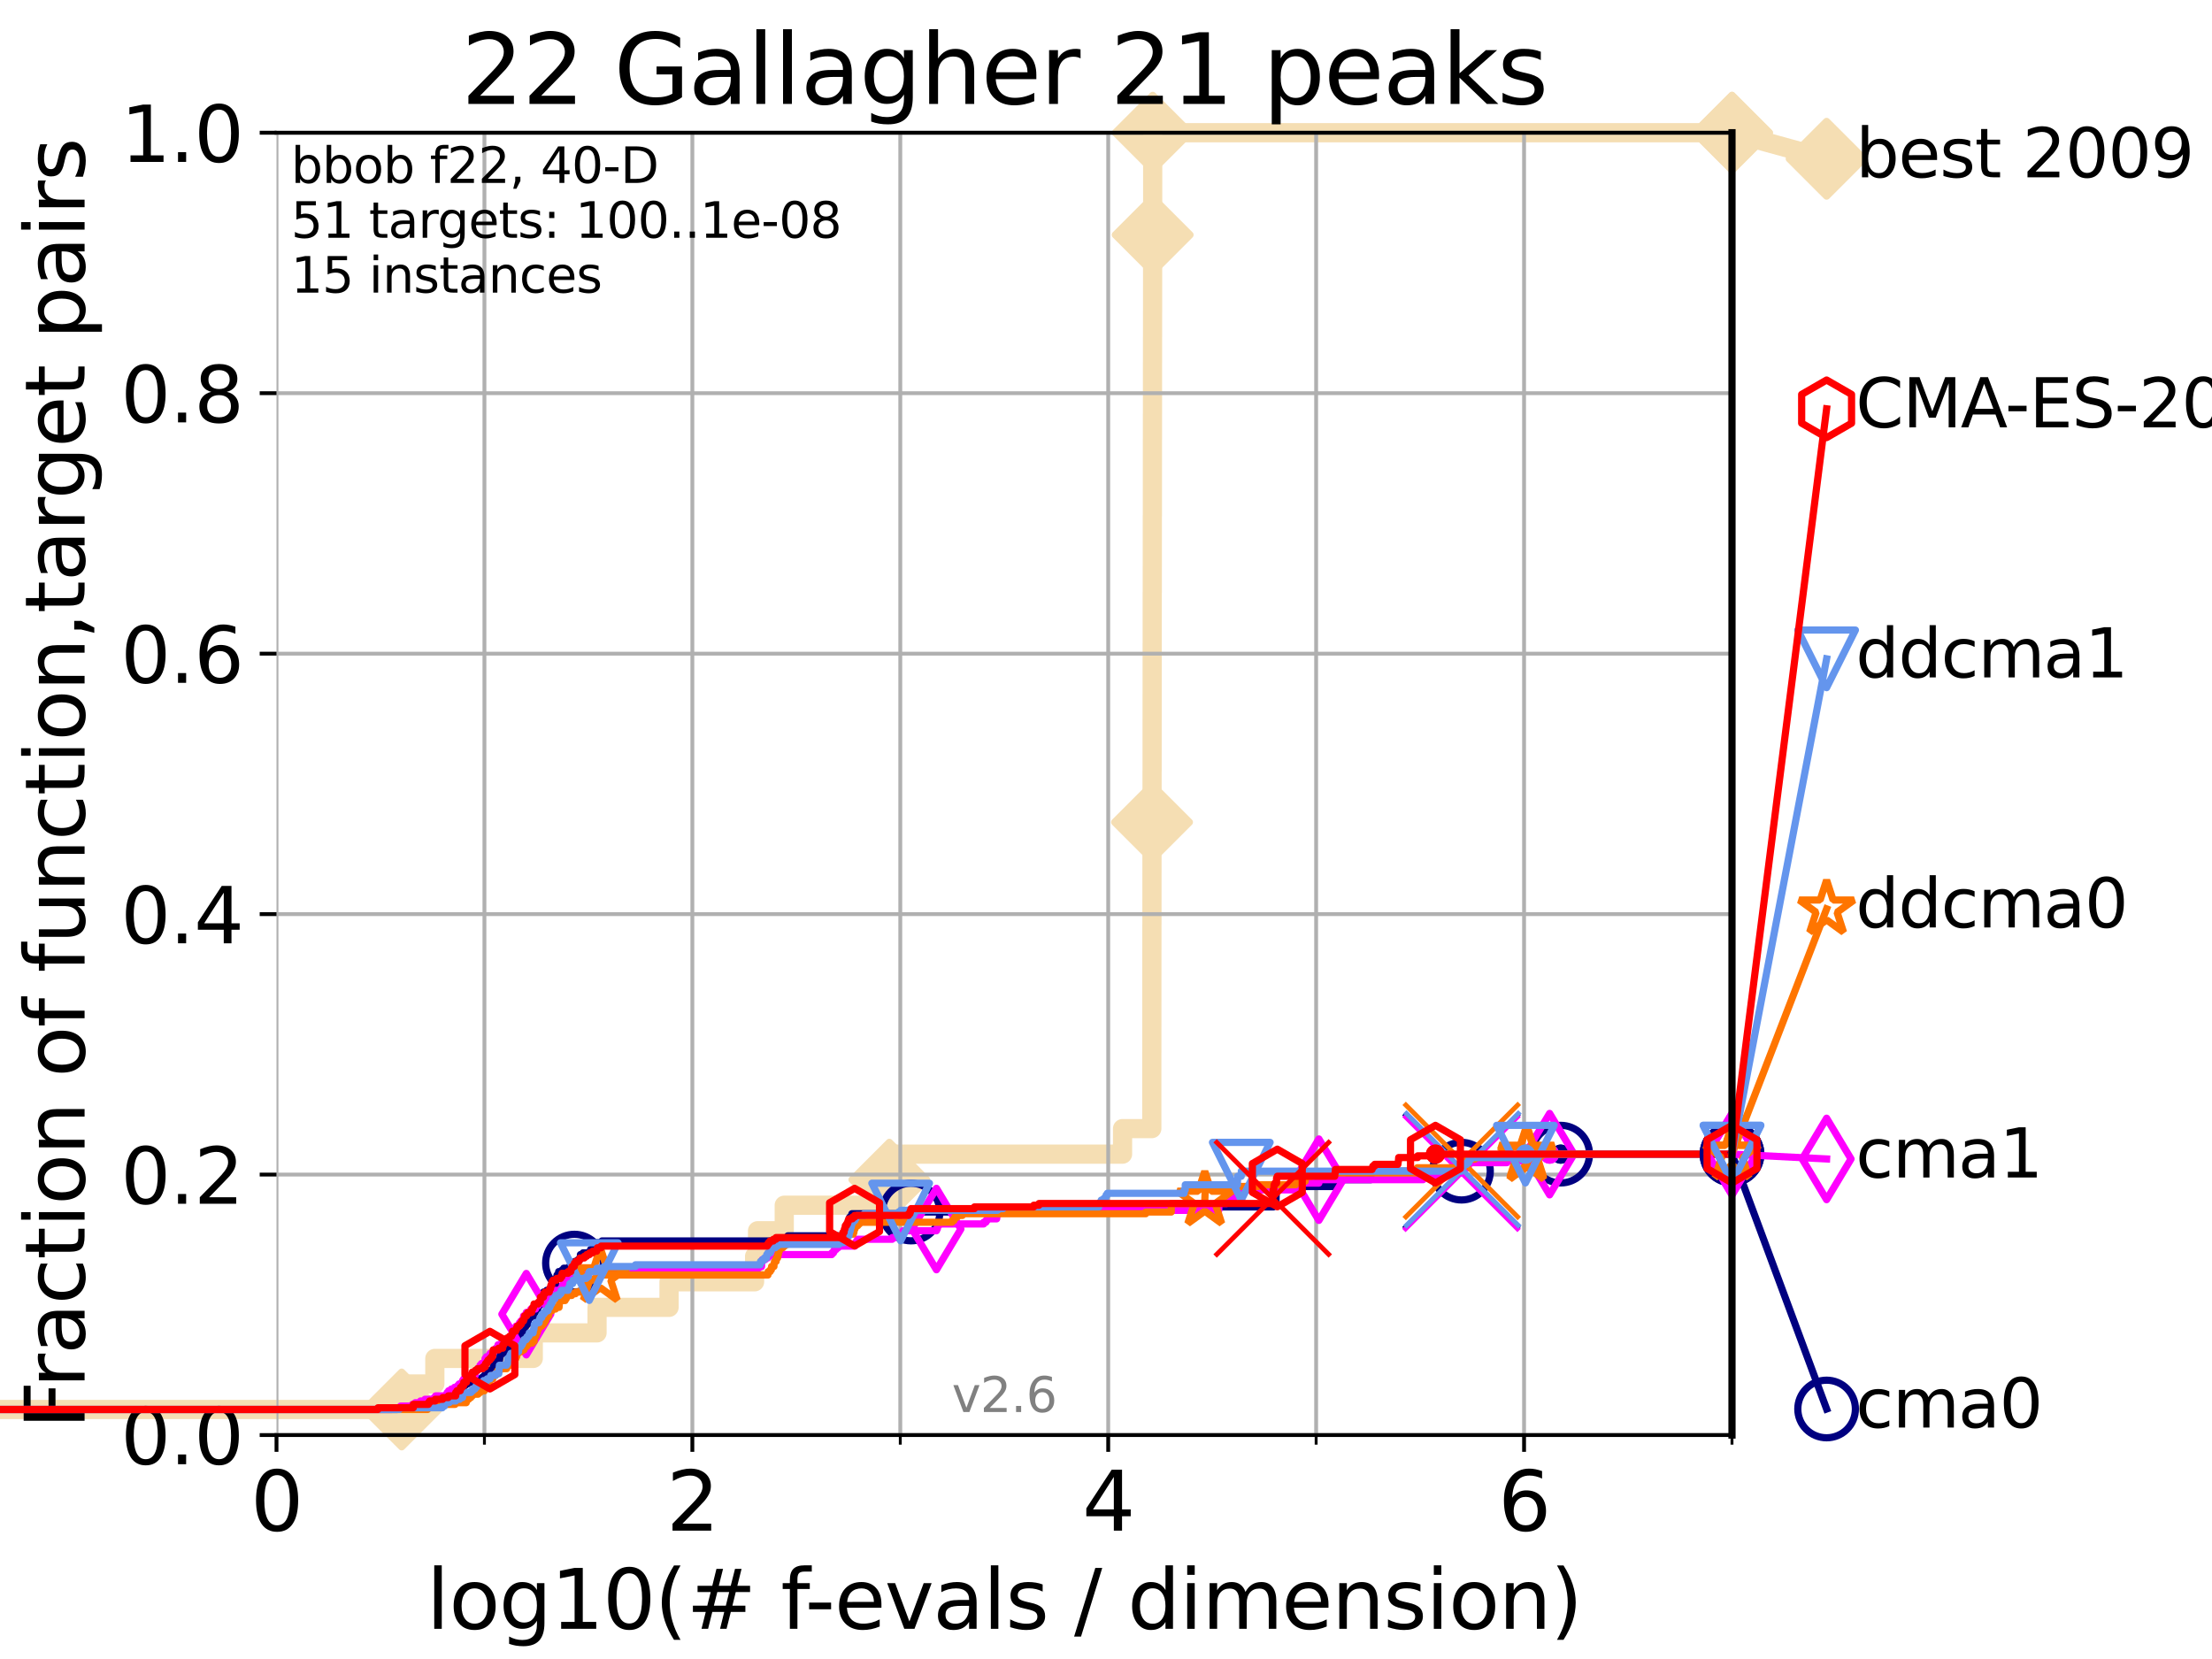 <?xml version="1.0" encoding="utf-8" standalone="no"?>
<!DOCTYPE svg PUBLIC "-//W3C//DTD SVG 1.1//EN"
  "http://www.w3.org/Graphics/SVG/1.1/DTD/svg11.dtd">
<svg xmlns:xlink="http://www.w3.org/1999/xlink" width="460.8pt" height="345.6pt" viewBox="0 0 460.8 345.6" xmlns="http://www.w3.org/2000/svg" version="1.1">
 <defs>
  <style type="text/css">*{stroke-linejoin: round; stroke-linecap: butt}</style>
 </defs>
 <g id="figure_1">
  <g id="patch_1">
   <path d="M 0 345.6 
L 460.8 345.6 
L 460.8 0 
L 0 0 
z
" style="fill: #ffffff"/>
  </g>
  <g id="axes_1">
   <g id="patch_2">
    <path d="M 57.6 298.944 
L 360.806 298.944 
L 360.806 27.648 
L 57.6 27.648 
z
" style="fill: #ffffff"/>
   </g>
   <g id="line2d_1">
    <path d="M -1 293.624 
L 83.678 293.624 
L 83.678 288.305 
L 90.587 288.305 
L 90.587 282.985 
L 111.09 282.985 
L 111.09 277.666 
L 124.374 277.666 
L 124.374 272.346 
L 139.375 272.346 
L 139.375 267.027 
L 157.197 267.027 
L 157.197 261.707 
L 157.812 261.707 
L 157.812 256.388 
L 163.373 256.388 
L 163.373 251.068 
L 185.247 251.068 
L 185.247 245.749 
L 185.27 245.749 
L 185.27 240.429 
L 233.848 240.429 
L 233.848 235.11 
L 239.939 235.11 
L 239.939 229.79 
L 239.94 229.79 
L 239.94 224.471 
L 239.942 224.471 
L 239.942 219.151 
L 239.948 219.151 
L 239.948 213.832 
L 239.95 213.832 
L 239.95 208.512 
L 239.954 208.512 
L 239.954 203.192 
L 239.958 203.192 
L 239.958 197.873 
L 239.963 197.873 
L 239.963 192.553 
L 239.971 192.553 
L 239.971 187.234 
L 239.973 187.234 
L 239.973 181.914 
L 239.977 181.914 
L 239.977 176.595 
L 239.988 176.595 
L 239.988 171.275 
L 239.99 171.275 
L 239.99 165.956 
L 239.994 165.956 
L 239.994 160.636 
L 240.005 160.636 
L 240.005 155.317 
L 240.007 155.317 
L 240.007 149.997 
L 240.011 149.997 
L 240.011 144.678 
L 240.016 144.678 
L 240.016 139.358 
L 240.021 139.358 
L 240.021 134.039 
L 240.027 134.039 
L 240.027 128.719 
L 240.031 128.719 
L 240.031 123.4 
L 240.041 123.4 
L 240.041 118.08 
L 240.046 118.08 
L 240.046 112.76 
L 240.049 112.76 
L 240.049 107.441 
L 240.062 107.441 
L 240.062 102.121 
L 240.067 102.121 
L 240.067 96.802 
L 240.069 96.802 
L 240.069 91.482 
L 240.077 91.482 
L 240.077 86.163 
L 240.083 86.163 
L 240.083 80.843 
L 240.085 80.843 
L 240.085 75.524 
L 240.093 75.524 
L 240.093 70.204 
L 240.098 70.204 
L 240.098 64.885 
L 240.106 64.885 
L 240.106 59.565 
L 240.11 59.565 
L 240.11 54.246 
L 240.113 54.246 
L 240.113 48.926 
L 240.122 48.926 
L 240.122 43.607 
L 240.124 43.607 
L 240.124 38.287 
L 240.126 38.287 
L 240.126 32.968 
L 240.134 32.968 
L 240.134 27.648 
L 360.806 27.648 
" style="fill: none; stroke: #f5deb3; stroke-width: 4; stroke-linecap: square"/>
   </g>
   <g id="line2d_2">
    <defs>
     <path id="m484f225a4f" d="M -0 7.778 
L 7.778 0 
L 0 -7.778 
L -7.778 -0 
z
" style="stroke: #f5deb3; stroke-width: 1.5; stroke-linejoin: miter"/>
    </defs>
    <g>
     <use xlink:href="#m484f225a4f" x="83.678" y="293.624" style="fill: #f5deb3; stroke: #f5deb3; stroke-width: 1.5; stroke-linejoin: miter"/>
     <use xlink:href="#m484f225a4f" x="185.27" y="245.749" style="fill: #f5deb3; stroke: #f5deb3; stroke-width: 1.5; stroke-linejoin: miter"/>
     <use xlink:href="#m484f225a4f" x="239.99" y="171.275" style="fill: #f5deb3; stroke: #f5deb3; stroke-width: 1.5; stroke-linejoin: miter"/>
     <use xlink:href="#m484f225a4f" x="240.122" y="48.926" style="fill: #f5deb3; stroke: #f5deb3; stroke-width: 1.5; stroke-linejoin: miter"/>
     <use xlink:href="#m484f225a4f" x="240.134" y="27.648" style="fill: #f5deb3; stroke: #f5deb3; stroke-width: 1.5; stroke-linejoin: miter"/>
     <use xlink:href="#m484f225a4f" x="360.806" y="27.648" style="fill: #f5deb3; stroke: #f5deb3; stroke-width: 1.5; stroke-linejoin: miter"/>
    </g>
   </g>
   <g id="line2d_3">
    <path style="fill: none; stroke: #f5deb3; stroke-width: 4; stroke-linecap: square"/>
    <g/>
   </g>
   <g id="line2d_4">
    <path d="M 360.806 27.648 
L 380.515 33.074 
" style="fill: none; stroke: #f5deb3; stroke-width: 4; stroke-linecap: square"/>
    <g>
     <use xlink:href="#m484f225a4f" x="360.806" y="27.648" style="fill: #f5deb3; stroke: #f5deb3; stroke-width: 1.5; stroke-linejoin: miter"/>
     <use xlink:href="#m484f225a4f" x="380.515" y="33.074" style="fill: #f5deb3; stroke: #f5deb3; stroke-width: 1.5; stroke-linejoin: miter"/>
    </g>
   </g>
   <g id="matplotlib.axis_1">
    <g id="xtick_1">
     <g id="line2d_5">
      <path d="M 57.6 298.944 
L 57.6 27.648 
" clip-path="url(#pfff8415354)" style="fill: none; stroke: #b0b0b0; stroke-width: 0.8; stroke-linecap: square"/>
     </g>
     <g id="line2d_6">
      <defs>
       <path id="me8ff1e1fd4" d="M 0 0 
L 0 3.5 
" style="stroke: #000000; stroke-width: 0.8"/>
      </defs>
      <g>
       <use xlink:href="#me8ff1e1fd4" x="57.6" y="298.944" style="stroke: #000000; stroke-width: 0.8"/>
      </g>
     </g>
     <g id="text_1">
      <!-- 0 -->
      <g transform="translate(52.192 318.861)scale(0.17 -0.17)">
       <defs>
        <path id="DejaVuSans-30" d="M 2034 4250 
Q 1547 4250 1301 3770 
Q 1056 3291 1056 2328 
Q 1056 1369 1301 889 
Q 1547 409 2034 409 
Q 2525 409 2770 889 
Q 3016 1369 3016 2328 
Q 3016 3291 2770 3770 
Q 2525 4250 2034 4250 
z
M 2034 4750 
Q 2819 4750 3233 4129 
Q 3647 3509 3647 2328 
Q 3647 1150 3233 529 
Q 2819 -91 2034 -91 
Q 1250 -91 836 529 
Q 422 1150 422 2328 
Q 422 3509 836 4129 
Q 1250 4750 2034 4750 
z
" transform="scale(0.016)"/>
       </defs>
       <use xlink:href="#DejaVuSans-30"/>
      </g>
     </g>
    </g>
    <g id="xtick_2">
     <g id="line2d_7">
      <path d="M 144.23 298.944 
L 144.23 27.648 
" clip-path="url(#pfff8415354)" style="fill: none; stroke: #b0b0b0; stroke-width: 0.8; stroke-linecap: square"/>
     </g>
     <g id="line2d_8">
      <g>
       <use xlink:href="#me8ff1e1fd4" x="144.23" y="298.944" style="stroke: #000000; stroke-width: 0.8"/>
      </g>
     </g>
     <g id="text_2">
      <!-- 2 -->
      <g transform="translate(138.822 318.861)scale(0.17 -0.17)">
       <defs>
        <path id="DejaVuSans-32" d="M 1228 531 
L 3431 531 
L 3431 0 
L 469 0 
L 469 531 
Q 828 903 1448 1529 
Q 2069 2156 2228 2338 
Q 2531 2678 2651 2914 
Q 2772 3150 2772 3378 
Q 2772 3750 2511 3984 
Q 2250 4219 1831 4219 
Q 1534 4219 1204 4116 
Q 875 4013 500 3803 
L 500 4441 
Q 881 4594 1212 4672 
Q 1544 4750 1819 4750 
Q 2544 4750 2975 4387 
Q 3406 4025 3406 3419 
Q 3406 3131 3298 2873 
Q 3191 2616 2906 2266 
Q 2828 2175 2409 1742 
Q 1991 1309 1228 531 
z
" transform="scale(0.016)"/>
       </defs>
       <use xlink:href="#DejaVuSans-32"/>
      </g>
     </g>
    </g>
    <g id="xtick_3">
     <g id="line2d_9">
      <path d="M 230.861 298.944 
L 230.861 27.648 
" clip-path="url(#pfff8415354)" style="fill: none; stroke: #b0b0b0; stroke-width: 0.8; stroke-linecap: square"/>
     </g>
     <g id="line2d_10">
      <g>
       <use xlink:href="#me8ff1e1fd4" x="230.861" y="298.944" style="stroke: #000000; stroke-width: 0.8"/>
      </g>
     </g>
     <g id="text_3">
      <!-- 4 -->
      <g transform="translate(225.453 318.861)scale(0.17 -0.17)">
       <defs>
        <path id="DejaVuSans-34" d="M 2419 4116 
L 825 1625 
L 2419 1625 
L 2419 4116 
z
M 2253 4666 
L 3047 4666 
L 3047 1625 
L 3713 1625 
L 3713 1100 
L 3047 1100 
L 3047 0 
L 2419 0 
L 2419 1100 
L 313 1100 
L 313 1709 
L 2253 4666 
z
" transform="scale(0.016)"/>
       </defs>
       <use xlink:href="#DejaVuSans-34"/>
      </g>
     </g>
    </g>
    <g id="xtick_4">
     <g id="line2d_11">
      <path d="M 317.491 298.944 
L 317.491 27.648 
" clip-path="url(#pfff8415354)" style="fill: none; stroke: #b0b0b0; stroke-width: 0.8; stroke-linecap: square"/>
     </g>
     <g id="line2d_12">
      <g>
       <use xlink:href="#me8ff1e1fd4" x="317.491" y="298.944" style="stroke: #000000; stroke-width: 0.8"/>
      </g>
     </g>
     <g id="text_4">
      <!-- 6 -->
      <g transform="translate(312.083 318.861)scale(0.17 -0.17)">
       <defs>
        <path id="DejaVuSans-36" d="M 2113 2584 
Q 1688 2584 1439 2293 
Q 1191 2003 1191 1497 
Q 1191 994 1439 701 
Q 1688 409 2113 409 
Q 2538 409 2786 701 
Q 3034 994 3034 1497 
Q 3034 2003 2786 2293 
Q 2538 2584 2113 2584 
z
M 3366 4563 
L 3366 3988 
Q 3128 4100 2886 4159 
Q 2644 4219 2406 4219 
Q 1781 4219 1451 3797 
Q 1122 3375 1075 2522 
Q 1259 2794 1537 2939 
Q 1816 3084 2150 3084 
Q 2853 3084 3261 2657 
Q 3669 2231 3669 1497 
Q 3669 778 3244 343 
Q 2819 -91 2113 -91 
Q 1303 -91 875 529 
Q 447 1150 447 2328 
Q 447 3434 972 4092 
Q 1497 4750 2381 4750 
Q 2619 4750 2861 4703 
Q 3103 4656 3366 4563 
z
" transform="scale(0.016)"/>
       </defs>
       <use xlink:href="#DejaVuSans-36"/>
      </g>
     </g>
    </g>
    <g id="xtick_5">
     <g id="line2d_13">
      <path d="M 100.915 298.944 
L 100.915 27.648 
" clip-path="url(#pfff8415354)" style="fill: none; stroke: #b0b0b0; stroke-width: 0.8; stroke-linecap: square"/>
     </g>
     <g id="line2d_14">
      <defs>
       <path id="m059ead5296" d="M 0 0 
L 0 2 
" style="stroke: #000000; stroke-width: 0.6"/>
      </defs>
      <g>
       <use xlink:href="#m059ead5296" x="100.915" y="298.944" style="stroke: #000000; stroke-width: 0.6"/>
      </g>
     </g>
    </g>
    <g id="xtick_6">
     <g id="line2d_15">
      <path d="M 187.546 298.944 
L 187.546 27.648 
" clip-path="url(#pfff8415354)" style="fill: none; stroke: #b0b0b0; stroke-width: 0.8; stroke-linecap: square"/>
     </g>
     <g id="line2d_16">
      <g>
       <use xlink:href="#m059ead5296" x="187.546" y="298.944" style="stroke: #000000; stroke-width: 0.6"/>
      </g>
     </g>
    </g>
    <g id="xtick_7">
     <g id="line2d_17">
      <path d="M 274.176 298.944 
L 274.176 27.648 
" clip-path="url(#pfff8415354)" style="fill: none; stroke: #b0b0b0; stroke-width: 0.8; stroke-linecap: square"/>
     </g>
     <g id="line2d_18">
      <g>
       <use xlink:href="#m059ead5296" x="274.176" y="298.944" style="stroke: #000000; stroke-width: 0.6"/>
      </g>
     </g>
    </g>
    <g id="xtick_8">
     <g id="line2d_19">
      <path d="M 360.806 298.944 
L 360.806 27.648 
" clip-path="url(#pfff8415354)" style="fill: none; stroke: #b0b0b0; stroke-width: 0.8; stroke-linecap: square"/>
     </g>
     <g id="line2d_20">
      <g>
       <use xlink:href="#m059ead5296" x="360.806" y="298.944" style="stroke: #000000; stroke-width: 0.6"/>
      </g>
     </g>
    </g>
    <g id="text_5">
     <!-- log10(# f-evals / dimension) -->
     <g transform="translate(88.823 339.314)scale(0.17 -0.17)">
      <defs>
       <path id="DejaVuSans-6c" d="M 603 4863 
L 1178 4863 
L 1178 0 
L 603 0 
L 603 4863 
z
" transform="scale(0.016)"/>
       <path id="DejaVuSans-6f" d="M 1959 3097 
Q 1497 3097 1228 2736 
Q 959 2375 959 1747 
Q 959 1119 1226 758 
Q 1494 397 1959 397 
Q 2419 397 2687 759 
Q 2956 1122 2956 1747 
Q 2956 2369 2687 2733 
Q 2419 3097 1959 3097 
z
M 1959 3584 
Q 2709 3584 3137 3096 
Q 3566 2609 3566 1747 
Q 3566 888 3137 398 
Q 2709 -91 1959 -91 
Q 1206 -91 779 398 
Q 353 888 353 1747 
Q 353 2609 779 3096 
Q 1206 3584 1959 3584 
z
" transform="scale(0.016)"/>
       <path id="DejaVuSans-67" d="M 2906 1791 
Q 2906 2416 2648 2759 
Q 2391 3103 1925 3103 
Q 1463 3103 1205 2759 
Q 947 2416 947 1791 
Q 947 1169 1205 825 
Q 1463 481 1925 481 
Q 2391 481 2648 825 
Q 2906 1169 2906 1791 
z
M 3481 434 
Q 3481 -459 3084 -895 
Q 2688 -1331 1869 -1331 
Q 1566 -1331 1297 -1286 
Q 1028 -1241 775 -1147 
L 775 -588 
Q 1028 -725 1275 -790 
Q 1522 -856 1778 -856 
Q 2344 -856 2625 -561 
Q 2906 -266 2906 331 
L 2906 616 
Q 2728 306 2450 153 
Q 2172 0 1784 0 
Q 1141 0 747 490 
Q 353 981 353 1791 
Q 353 2603 747 3093 
Q 1141 3584 1784 3584 
Q 2172 3584 2450 3431 
Q 2728 3278 2906 2969 
L 2906 3500 
L 3481 3500 
L 3481 434 
z
" transform="scale(0.016)"/>
       <path id="DejaVuSans-31" d="M 794 531 
L 1825 531 
L 1825 4091 
L 703 3866 
L 703 4441 
L 1819 4666 
L 2450 4666 
L 2450 531 
L 3481 531 
L 3481 0 
L 794 0 
L 794 531 
z
" transform="scale(0.016)"/>
       <path id="DejaVuSans-28" d="M 1984 4856 
Q 1566 4138 1362 3434 
Q 1159 2731 1159 2009 
Q 1159 1288 1364 580 
Q 1569 -128 1984 -844 
L 1484 -844 
Q 1016 -109 783 600 
Q 550 1309 550 2009 
Q 550 2706 781 3412 
Q 1013 4119 1484 4856 
L 1984 4856 
z
" transform="scale(0.016)"/>
       <path id="DejaVuSans-23" d="M 3272 2816 
L 2363 2816 
L 2100 1772 
L 3016 1772 
L 3272 2816 
z
M 2803 4594 
L 2478 3297 
L 3391 3297 
L 3719 4594 
L 4219 4594 
L 3897 3297 
L 4872 3297 
L 4872 2816 
L 3775 2816 
L 3519 1772 
L 4513 1772 
L 4513 1294 
L 3397 1294 
L 3072 0 
L 2572 0 
L 2894 1294 
L 1978 1294 
L 1656 0 
L 1153 0 
L 1478 1294 
L 494 1294 
L 494 1772 
L 1594 1772 
L 1856 2816 
L 850 2816 
L 850 3297 
L 1978 3297 
L 2297 4594 
L 2803 4594 
z
" transform="scale(0.016)"/>
       <path id="DejaVuSans-20" transform="scale(0.016)"/>
       <path id="DejaVuSans-66" d="M 2375 4863 
L 2375 4384 
L 1825 4384 
Q 1516 4384 1395 4259 
Q 1275 4134 1275 3809 
L 1275 3500 
L 2222 3500 
L 2222 3053 
L 1275 3053 
L 1275 0 
L 697 0 
L 697 3053 
L 147 3053 
L 147 3500 
L 697 3500 
L 697 3744 
Q 697 4328 969 4595 
Q 1241 4863 1831 4863 
L 2375 4863 
z
" transform="scale(0.016)"/>
       <path id="DejaVuSans-2d" d="M 313 2009 
L 1997 2009 
L 1997 1497 
L 313 1497 
L 313 2009 
z
" transform="scale(0.016)"/>
       <path id="DejaVuSans-65" d="M 3597 1894 
L 3597 1613 
L 953 1613 
Q 991 1019 1311 708 
Q 1631 397 2203 397 
Q 2534 397 2845 478 
Q 3156 559 3463 722 
L 3463 178 
Q 3153 47 2828 -22 
Q 2503 -91 2169 -91 
Q 1331 -91 842 396 
Q 353 884 353 1716 
Q 353 2575 817 3079 
Q 1281 3584 2069 3584 
Q 2775 3584 3186 3129 
Q 3597 2675 3597 1894 
z
M 3022 2063 
Q 3016 2534 2758 2815 
Q 2500 3097 2075 3097 
Q 1594 3097 1305 2825 
Q 1016 2553 972 2059 
L 3022 2063 
z
" transform="scale(0.016)"/>
       <path id="DejaVuSans-76" d="M 191 3500 
L 800 3500 
L 1894 563 
L 2988 3500 
L 3597 3500 
L 2284 0 
L 1503 0 
L 191 3500 
z
" transform="scale(0.016)"/>
       <path id="DejaVuSans-61" d="M 2194 1759 
Q 1497 1759 1228 1600 
Q 959 1441 959 1056 
Q 959 750 1161 570 
Q 1363 391 1709 391 
Q 2188 391 2477 730 
Q 2766 1069 2766 1631 
L 2766 1759 
L 2194 1759 
z
M 3341 1997 
L 3341 0 
L 2766 0 
L 2766 531 
Q 2569 213 2275 61 
Q 1981 -91 1556 -91 
Q 1019 -91 701 211 
Q 384 513 384 1019 
Q 384 1609 779 1909 
Q 1175 2209 1959 2209 
L 2766 2209 
L 2766 2266 
Q 2766 2663 2505 2880 
Q 2244 3097 1772 3097 
Q 1472 3097 1187 3025 
Q 903 2953 641 2809 
L 641 3341 
Q 956 3463 1253 3523 
Q 1550 3584 1831 3584 
Q 2591 3584 2966 3190 
Q 3341 2797 3341 1997 
z
" transform="scale(0.016)"/>
       <path id="DejaVuSans-73" d="M 2834 3397 
L 2834 2853 
Q 2591 2978 2328 3040 
Q 2066 3103 1784 3103 
Q 1356 3103 1142 2972 
Q 928 2841 928 2578 
Q 928 2378 1081 2264 
Q 1234 2150 1697 2047 
L 1894 2003 
Q 2506 1872 2764 1633 
Q 3022 1394 3022 966 
Q 3022 478 2636 193 
Q 2250 -91 1575 -91 
Q 1294 -91 989 -36 
Q 684 19 347 128 
L 347 722 
Q 666 556 975 473 
Q 1284 391 1588 391 
Q 1994 391 2212 530 
Q 2431 669 2431 922 
Q 2431 1156 2273 1281 
Q 2116 1406 1581 1522 
L 1381 1569 
Q 847 1681 609 1914 
Q 372 2147 372 2553 
Q 372 3047 722 3315 
Q 1072 3584 1716 3584 
Q 2034 3584 2315 3537 
Q 2597 3491 2834 3397 
z
" transform="scale(0.016)"/>
       <path id="DejaVuSans-2f" d="M 1625 4666 
L 2156 4666 
L 531 -594 
L 0 -594 
L 1625 4666 
z
" transform="scale(0.016)"/>
       <path id="DejaVuSans-64" d="M 2906 2969 
L 2906 4863 
L 3481 4863 
L 3481 0 
L 2906 0 
L 2906 525 
Q 2725 213 2448 61 
Q 2172 -91 1784 -91 
Q 1150 -91 751 415 
Q 353 922 353 1747 
Q 353 2572 751 3078 
Q 1150 3584 1784 3584 
Q 2172 3584 2448 3432 
Q 2725 3281 2906 2969 
z
M 947 1747 
Q 947 1113 1208 752 
Q 1469 391 1925 391 
Q 2381 391 2643 752 
Q 2906 1113 2906 1747 
Q 2906 2381 2643 2742 
Q 2381 3103 1925 3103 
Q 1469 3103 1208 2742 
Q 947 2381 947 1747 
z
" transform="scale(0.016)"/>
       <path id="DejaVuSans-69" d="M 603 3500 
L 1178 3500 
L 1178 0 
L 603 0 
L 603 3500 
z
M 603 4863 
L 1178 4863 
L 1178 4134 
L 603 4134 
L 603 4863 
z
" transform="scale(0.016)"/>
       <path id="DejaVuSans-6d" d="M 3328 2828 
Q 3544 3216 3844 3400 
Q 4144 3584 4550 3584 
Q 5097 3584 5394 3201 
Q 5691 2819 5691 2113 
L 5691 0 
L 5113 0 
L 5113 2094 
Q 5113 2597 4934 2840 
Q 4756 3084 4391 3084 
Q 3944 3084 3684 2787 
Q 3425 2491 3425 1978 
L 3425 0 
L 2847 0 
L 2847 2094 
Q 2847 2600 2669 2842 
Q 2491 3084 2119 3084 
Q 1678 3084 1418 2786 
Q 1159 2488 1159 1978 
L 1159 0 
L 581 0 
L 581 3500 
L 1159 3500 
L 1159 2956 
Q 1356 3278 1631 3431 
Q 1906 3584 2284 3584 
Q 2666 3584 2933 3390 
Q 3200 3197 3328 2828 
z
" transform="scale(0.016)"/>
       <path id="DejaVuSans-6e" d="M 3513 2113 
L 3513 0 
L 2938 0 
L 2938 2094 
Q 2938 2591 2744 2837 
Q 2550 3084 2163 3084 
Q 1697 3084 1428 2787 
Q 1159 2491 1159 1978 
L 1159 0 
L 581 0 
L 581 3500 
L 1159 3500 
L 1159 2956 
Q 1366 3272 1645 3428 
Q 1925 3584 2291 3584 
Q 2894 3584 3203 3211 
Q 3513 2838 3513 2113 
z
" transform="scale(0.016)"/>
       <path id="DejaVuSans-29" d="M 513 4856 
L 1013 4856 
Q 1481 4119 1714 3412 
Q 1947 2706 1947 2009 
Q 1947 1309 1714 600 
Q 1481 -109 1013 -844 
L 513 -844 
Q 928 -128 1133 580 
Q 1338 1288 1338 2009 
Q 1338 2731 1133 3434 
Q 928 4138 513 4856 
z
" transform="scale(0.016)"/>
      </defs>
      <use xlink:href="#DejaVuSans-6c"/>
      <use xlink:href="#DejaVuSans-6f" x="27.783"/>
      <use xlink:href="#DejaVuSans-67" x="88.965"/>
      <use xlink:href="#DejaVuSans-31" x="152.441"/>
      <use xlink:href="#DejaVuSans-30" x="216.064"/>
      <use xlink:href="#DejaVuSans-28" x="279.688"/>
      <use xlink:href="#DejaVuSans-23" x="318.701"/>
      <use xlink:href="#DejaVuSans-20" x="402.49"/>
      <use xlink:href="#DejaVuSans-66" x="434.277"/>
      <use xlink:href="#DejaVuSans-2d" x="463.982"/>
      <use xlink:href="#DejaVuSans-65" x="500.066"/>
      <use xlink:href="#DejaVuSans-76" x="561.59"/>
      <use xlink:href="#DejaVuSans-61" x="620.77"/>
      <use xlink:href="#DejaVuSans-6c" x="682.049"/>
      <use xlink:href="#DejaVuSans-73" x="709.832"/>
      <use xlink:href="#DejaVuSans-20" x="761.932"/>
      <use xlink:href="#DejaVuSans-2f" x="793.719"/>
      <use xlink:href="#DejaVuSans-20" x="827.41"/>
      <use xlink:href="#DejaVuSans-64" x="859.197"/>
      <use xlink:href="#DejaVuSans-69" x="922.674"/>
      <use xlink:href="#DejaVuSans-6d" x="950.457"/>
      <use xlink:href="#DejaVuSans-65" x="1047.869"/>
      <use xlink:href="#DejaVuSans-6e" x="1109.393"/>
      <use xlink:href="#DejaVuSans-73" x="1172.771"/>
      <use xlink:href="#DejaVuSans-69" x="1224.871"/>
      <use xlink:href="#DejaVuSans-6f" x="1252.654"/>
      <use xlink:href="#DejaVuSans-6e" x="1313.836"/>
      <use xlink:href="#DejaVuSans-29" x="1377.215"/>
     </g>
    </g>
   </g>
   <g id="matplotlib.axis_2">
    <g id="ytick_1">
     <g id="line2d_21">
      <path d="M 57.6 298.944 
L 360.806 298.944 
" clip-path="url(#pfff8415354)" style="fill: none; stroke: #b0b0b0; stroke-width: 0.8; stroke-linecap: square"/>
     </g>
     <g id="line2d_22">
      <defs>
       <path id="m10960763b5" d="M 0 0 
L -3.5 0 
" style="stroke: #000000; stroke-width: 0.8"/>
      </defs>
      <g>
       <use xlink:href="#m10960763b5" x="57.6" y="298.944" style="stroke: #000000; stroke-width: 0.8"/>
      </g>
     </g>
     <g id="text_6">
      <!-- 0.0 -->
      <g transform="translate(25.155 305.023)scale(0.16 -0.16)">
       <defs>
        <path id="DejaVuSans-2e" d="M 684 794 
L 1344 794 
L 1344 0 
L 684 0 
L 684 794 
z
" transform="scale(0.016)"/>
       </defs>
       <use xlink:href="#DejaVuSans-30"/>
       <use xlink:href="#DejaVuSans-2e" x="63.623"/>
       <use xlink:href="#DejaVuSans-30" x="95.41"/>
      </g>
     </g>
    </g>
    <g id="ytick_2">
     <g id="line2d_23">
      <path d="M 57.6 244.685 
L 360.806 244.685 
" clip-path="url(#pfff8415354)" style="fill: none; stroke: #b0b0b0; stroke-width: 0.8; stroke-linecap: square"/>
     </g>
     <g id="line2d_24">
      <g>
       <use xlink:href="#m10960763b5" x="57.6" y="244.685" style="stroke: #000000; stroke-width: 0.8"/>
      </g>
     </g>
     <g id="text_7">
      <!-- 0.2 -->
      <g transform="translate(25.155 250.764)scale(0.16 -0.16)">
       <use xlink:href="#DejaVuSans-30"/>
       <use xlink:href="#DejaVuSans-2e" x="63.623"/>
       <use xlink:href="#DejaVuSans-32" x="95.41"/>
      </g>
     </g>
    </g>
    <g id="ytick_3">
     <g id="line2d_25">
      <path d="M 57.6 190.426 
L 360.806 190.426 
" clip-path="url(#pfff8415354)" style="fill: none; stroke: #b0b0b0; stroke-width: 0.8; stroke-linecap: square"/>
     </g>
     <g id="line2d_26">
      <g>
       <use xlink:href="#m10960763b5" x="57.6" y="190.426" style="stroke: #000000; stroke-width: 0.8"/>
      </g>
     </g>
     <g id="text_8">
      <!-- 0.4 -->
      <g transform="translate(25.155 196.504)scale(0.16 -0.16)">
       <use xlink:href="#DejaVuSans-30"/>
       <use xlink:href="#DejaVuSans-2e" x="63.623"/>
       <use xlink:href="#DejaVuSans-34" x="95.41"/>
      </g>
     </g>
    </g>
    <g id="ytick_4">
     <g id="line2d_27">
      <path d="M 57.6 136.166 
L 360.806 136.166 
" clip-path="url(#pfff8415354)" style="fill: none; stroke: #b0b0b0; stroke-width: 0.8; stroke-linecap: square"/>
     </g>
     <g id="line2d_28">
      <g>
       <use xlink:href="#m10960763b5" x="57.6" y="136.166" style="stroke: #000000; stroke-width: 0.8"/>
      </g>
     </g>
     <g id="text_9">
      <!-- 0.6 -->
      <g transform="translate(25.155 142.245)scale(0.16 -0.16)">
       <use xlink:href="#DejaVuSans-30"/>
       <use xlink:href="#DejaVuSans-2e" x="63.623"/>
       <use xlink:href="#DejaVuSans-36" x="95.41"/>
      </g>
     </g>
    </g>
    <g id="ytick_5">
     <g id="line2d_29">
      <path d="M 57.6 81.907 
L 360.806 81.907 
" clip-path="url(#pfff8415354)" style="fill: none; stroke: #b0b0b0; stroke-width: 0.8; stroke-linecap: square"/>
     </g>
     <g id="line2d_30">
      <g>
       <use xlink:href="#m10960763b5" x="57.6" y="81.907" style="stroke: #000000; stroke-width: 0.8"/>
      </g>
     </g>
     <g id="text_10">
      <!-- 0.8 -->
      <g transform="translate(25.155 87.986)scale(0.16 -0.16)">
       <defs>
        <path id="DejaVuSans-38" d="M 2034 2216 
Q 1584 2216 1326 1975 
Q 1069 1734 1069 1313 
Q 1069 891 1326 650 
Q 1584 409 2034 409 
Q 2484 409 2743 651 
Q 3003 894 3003 1313 
Q 3003 1734 2745 1975 
Q 2488 2216 2034 2216 
z
M 1403 2484 
Q 997 2584 770 2862 
Q 544 3141 544 3541 
Q 544 4100 942 4425 
Q 1341 4750 2034 4750 
Q 2731 4750 3128 4425 
Q 3525 4100 3525 3541 
Q 3525 3141 3298 2862 
Q 3072 2584 2669 2484 
Q 3125 2378 3379 2068 
Q 3634 1759 3634 1313 
Q 3634 634 3220 271 
Q 2806 -91 2034 -91 
Q 1263 -91 848 271 
Q 434 634 434 1313 
Q 434 1759 690 2068 
Q 947 2378 1403 2484 
z
M 1172 3481 
Q 1172 3119 1398 2916 
Q 1625 2713 2034 2713 
Q 2441 2713 2670 2916 
Q 2900 3119 2900 3481 
Q 2900 3844 2670 4047 
Q 2441 4250 2034 4250 
Q 1625 4250 1398 4047 
Q 1172 3844 1172 3481 
z
" transform="scale(0.016)"/>
       </defs>
       <use xlink:href="#DejaVuSans-30"/>
       <use xlink:href="#DejaVuSans-2e" x="63.623"/>
       <use xlink:href="#DejaVuSans-38" x="95.41"/>
      </g>
     </g>
    </g>
    <g id="ytick_6">
     <g id="line2d_31">
      <path d="M 57.6 27.648 
L 360.806 27.648 
" clip-path="url(#pfff8415354)" style="fill: none; stroke: #b0b0b0; stroke-width: 0.8; stroke-linecap: square"/>
     </g>
     <g id="line2d_32">
      <g>
       <use xlink:href="#m10960763b5" x="57.6" y="27.648" style="stroke: #000000; stroke-width: 0.8"/>
      </g>
     </g>
     <g id="text_11">
      <!-- 1.0 -->
      <g transform="translate(25.155 33.727)scale(0.16 -0.16)">
       <use xlink:href="#DejaVuSans-31"/>
       <use xlink:href="#DejaVuSans-2e" x="63.623"/>
       <use xlink:href="#DejaVuSans-30" x="95.41"/>
      </g>
     </g>
    </g>
    <g id="text_12">
     <!-- Fraction of function,target pairs -->
     <g transform="translate(17.62 297.681)rotate(-90)scale(0.17 -0.17)">
      <defs>
       <path id="DejaVuSans-46" d="M 628 4666 
L 3309 4666 
L 3309 4134 
L 1259 4134 
L 1259 2759 
L 3109 2759 
L 3109 2228 
L 1259 2228 
L 1259 0 
L 628 0 
L 628 4666 
z
" transform="scale(0.016)"/>
       <path id="DejaVuSans-72" d="M 2631 2963 
Q 2534 3019 2420 3045 
Q 2306 3072 2169 3072 
Q 1681 3072 1420 2755 
Q 1159 2438 1159 1844 
L 1159 0 
L 581 0 
L 581 3500 
L 1159 3500 
L 1159 2956 
Q 1341 3275 1631 3429 
Q 1922 3584 2338 3584 
Q 2397 3584 2469 3576 
Q 2541 3569 2628 3553 
L 2631 2963 
z
" transform="scale(0.016)"/>
       <path id="DejaVuSans-63" d="M 3122 3366 
L 3122 2828 
Q 2878 2963 2633 3030 
Q 2388 3097 2138 3097 
Q 1578 3097 1268 2742 
Q 959 2388 959 1747 
Q 959 1106 1268 751 
Q 1578 397 2138 397 
Q 2388 397 2633 464 
Q 2878 531 3122 666 
L 3122 134 
Q 2881 22 2623 -34 
Q 2366 -91 2075 -91 
Q 1284 -91 818 406 
Q 353 903 353 1747 
Q 353 2603 823 3093 
Q 1294 3584 2113 3584 
Q 2378 3584 2631 3529 
Q 2884 3475 3122 3366 
z
" transform="scale(0.016)"/>
       <path id="DejaVuSans-74" d="M 1172 4494 
L 1172 3500 
L 2356 3500 
L 2356 3053 
L 1172 3053 
L 1172 1153 
Q 1172 725 1289 603 
Q 1406 481 1766 481 
L 2356 481 
L 2356 0 
L 1766 0 
Q 1100 0 847 248 
Q 594 497 594 1153 
L 594 3053 
L 172 3053 
L 172 3500 
L 594 3500 
L 594 4494 
L 1172 4494 
z
" transform="scale(0.016)"/>
       <path id="DejaVuSans-75" d="M 544 1381 
L 544 3500 
L 1119 3500 
L 1119 1403 
Q 1119 906 1312 657 
Q 1506 409 1894 409 
Q 2359 409 2629 706 
Q 2900 1003 2900 1516 
L 2900 3500 
L 3475 3500 
L 3475 0 
L 2900 0 
L 2900 538 
Q 2691 219 2414 64 
Q 2138 -91 1772 -91 
Q 1169 -91 856 284 
Q 544 659 544 1381 
z
M 1991 3584 
L 1991 3584 
z
" transform="scale(0.016)"/>
       <path id="DejaVuSans-2c" d="M 750 794 
L 1409 794 
L 1409 256 
L 897 -744 
L 494 -744 
L 750 256 
L 750 794 
z
" transform="scale(0.016)"/>
       <path id="DejaVuSans-70" d="M 1159 525 
L 1159 -1331 
L 581 -1331 
L 581 3500 
L 1159 3500 
L 1159 2969 
Q 1341 3281 1617 3432 
Q 1894 3584 2278 3584 
Q 2916 3584 3314 3078 
Q 3713 2572 3713 1747 
Q 3713 922 3314 415 
Q 2916 -91 2278 -91 
Q 1894 -91 1617 61 
Q 1341 213 1159 525 
z
M 3116 1747 
Q 3116 2381 2855 2742 
Q 2594 3103 2138 3103 
Q 1681 3103 1420 2742 
Q 1159 2381 1159 1747 
Q 1159 1113 1420 752 
Q 1681 391 2138 391 
Q 2594 391 2855 752 
Q 3116 1113 3116 1747 
z
" transform="scale(0.016)"/>
      </defs>
      <use xlink:href="#DejaVuSans-46"/>
      <use xlink:href="#DejaVuSans-72" x="50.27"/>
      <use xlink:href="#DejaVuSans-61" x="91.383"/>
      <use xlink:href="#DejaVuSans-63" x="152.662"/>
      <use xlink:href="#DejaVuSans-74" x="207.643"/>
      <use xlink:href="#DejaVuSans-69" x="246.852"/>
      <use xlink:href="#DejaVuSans-6f" x="274.635"/>
      <use xlink:href="#DejaVuSans-6e" x="335.816"/>
      <use xlink:href="#DejaVuSans-20" x="399.195"/>
      <use xlink:href="#DejaVuSans-6f" x="430.982"/>
      <use xlink:href="#DejaVuSans-66" x="492.164"/>
      <use xlink:href="#DejaVuSans-20" x="527.369"/>
      <use xlink:href="#DejaVuSans-66" x="559.156"/>
      <use xlink:href="#DejaVuSans-75" x="594.361"/>
      <use xlink:href="#DejaVuSans-6e" x="657.74"/>
      <use xlink:href="#DejaVuSans-63" x="721.119"/>
      <use xlink:href="#DejaVuSans-74" x="776.1"/>
      <use xlink:href="#DejaVuSans-69" x="815.309"/>
      <use xlink:href="#DejaVuSans-6f" x="843.092"/>
      <use xlink:href="#DejaVuSans-6e" x="904.273"/>
      <use xlink:href="#DejaVuSans-2c" x="967.652"/>
      <use xlink:href="#DejaVuSans-74" x="999.439"/>
      <use xlink:href="#DejaVuSans-61" x="1038.648"/>
      <use xlink:href="#DejaVuSans-72" x="1099.928"/>
      <use xlink:href="#DejaVuSans-67" x="1139.291"/>
      <use xlink:href="#DejaVuSans-65" x="1202.768"/>
      <use xlink:href="#DejaVuSans-74" x="1264.291"/>
      <use xlink:href="#DejaVuSans-20" x="1303.5"/>
      <use xlink:href="#DejaVuSans-70" x="1335.287"/>
      <use xlink:href="#DejaVuSans-61" x="1398.764"/>
      <use xlink:href="#DejaVuSans-69" x="1460.043"/>
      <use xlink:href="#DejaVuSans-72" x="1487.826"/>
      <use xlink:href="#DejaVuSans-73" x="1528.939"/>
     </g>
    </g>
   </g>
   <g id="line2d_33">
    <defs>
     <path id="m5cd4df918f" d="M 0 1.5 
C 0.398 1.5 0.779 1.342 1.061 1.061 
C 1.342 0.779 1.5 0.398 1.5 0 
C 1.5 -0.398 1.342 -0.779 1.061 -1.061 
C 0.779 -1.342 0.398 -1.5 0 -1.5 
C -0.398 -1.5 -0.779 -1.342 -1.061 -1.061 
C -1.342 -0.779 -1.5 -0.398 -1.5 0 
C -1.5 0.398 -1.342 0.779 -1.061 1.061 
C -0.779 1.342 -0.398 1.5 0 1.5 
z
" style="stroke: #f5deb3"/>
    </defs>
    <g>
     <use xlink:href="#m5cd4df918f" x="240.134" y="27.648" style="fill: #f5deb3; stroke: #f5deb3"/>
     <use xlink:href="#m5cd4df918f" x="240.134" y="27.648" style="fill: #f5deb3; stroke: #f5deb3"/>
    </g>
   </g>
   <g id="line2d_34">
    <defs>
     <path id="mfc616d36e1" d="M 0 1.5 
C 0.398 1.5 0.779 1.342 1.061 1.061 
C 1.342 0.779 1.5 0.398 1.5 0 
C 1.5 -0.398 1.342 -0.779 1.061 -1.061 
C 0.779 -1.342 0.398 -1.5 0 -1.5 
C -0.398 -1.5 -0.779 -1.342 -1.061 -1.061 
C -1.342 -0.779 -1.5 -0.398 -1.5 0 
C -1.5 0.398 -1.342 0.779 -1.061 1.061 
C -0.779 1.342 -0.398 1.5 0 1.5 
z
" style="stroke: #000080"/>
    </defs>
    <g>
     <use xlink:href="#mfc616d36e1" x="325.124" y="240.429" style="fill: #000080; stroke: #000080"/>
     <use xlink:href="#mfc616d36e1" x="325.124" y="240.429" style="fill: #000080; stroke: #000080"/>
    </g>
   </g>
   <g id="line2d_35">
    <path d="M -1 293.624 
L 82.713 293.624 
L 82.713 293.27 
L 85.789 293.27 
L 85.789 292.915 
L 86.409 292.915 
L 86.409 292.561 
L 89.839 292.561 
L 89.839 292.206 
L 90.749 292.206 
L 90.749 291.851 
L 92.884 291.851 
L 92.884 291.497 
L 93.382 291.497 
L 93.382 291.142 
L 93.935 291.142 
L 93.935 290.787 
L 94.138 290.787 
L 94.138 290.433 
L 94.273 290.433 
L 94.273 290.078 
L 94.801 290.078 
L 94.801 289.723 
L 94.93 289.723 
L 94.93 289.369 
L 95.314 289.369 
L 95.314 289.014 
L 95.753 289.014 
L 95.753 288.66 
L 96.893 288.66 
L 96.893 288.305 
L 97.41 288.305 
L 97.41 287.95 
L 98.349 287.95 
L 98.349 287.596 
L 99.141 287.596 
L 99.141 287.241 
L 100.487 287.241 
L 100.487 286.886 
L 100.868 286.886 
L 100.868 286.532 
L 101.653 286.532 
L 101.698 285.822 
L 102.056 285.822 
L 102.056 285.468 
L 102.622 285.468 
L 102.622 285.113 
L 102.751 285.113 
L 102.751 284.759 
L 102.878 284.759 
L 102.878 284.404 
L 103.297 284.404 
L 103.297 284.049 
L 103.421 284.049 
L 103.421 283.695 
L 103.788 283.695 
L 103.788 283.34 
L 104.069 283.34 
L 104.148 282.631 
L 104.188 282.631 
L 104.188 282.276 
L 104.345 282.276 
L 104.345 281.922 
L 105.188 281.922 
L 105.188 281.567 
L 105.374 281.567 
L 105.374 281.212 
L 105.814 281.212 
L 105.851 280.503 
L 106.244 280.503 
L 106.244 280.148 
L 106.386 280.148 
L 106.386 279.794 
L 106.561 279.794 
L 106.561 279.439 
L 106.94 279.439 
L 106.94 279.084 
L 107.512 279.084 
L 107.512 278.73 
L 107.775 278.73 
L 107.775 278.375 
L 107.97 278.375 
L 107.97 278.021 
L 108.448 278.021 
L 108.543 277.311 
L 109.068 277.311 
L 109.068 276.957 
L 109.25 276.957 
L 109.311 276.247 
L 109.609 276.247 
L 109.609 275.893 
L 109.903 275.893 
L 109.903 275.538 
L 110.019 275.538 
L 110.077 274.474 
L 110.618 274.474 
L 110.618 274.12 
L 111.281 274.12 
L 111.281 273.41 
L 111.496 273.41 
L 111.496 272.701 
L 112.025 272.701 
L 112.077 271.992 
L 112.411 271.992 
L 112.411 271.637 
L 112.589 271.637 
L 112.589 271.282 
L 112.74 271.282 
L 112.74 270.928 
L 112.89 270.928 
L 112.89 270.573 
L 113.088 270.573 
L 113.088 269.864 
L 113.211 269.864 
L 113.235 269.155 
L 113.884 269.155 
L 113.884 268.8 
L 114.533 268.8 
L 114.533 268.445 
L 114.76 268.445 
L 114.76 268.091 
L 114.917 268.091 
L 114.917 267.736 
L 115.38 267.736 
L 115.402 267.027 
L 115.532 267.027 
L 115.532 266.672 
L 115.918 266.672 
L 115.96 265.963 
L 116.044 265.963 
L 116.044 265.608 
L 116.274 265.608 
L 116.378 264.899 
L 117.108 264.899 
L 117.108 264.544 
L 117.443 264.544 
L 117.443 264.19 
L 118.617 264.19 
L 118.617 263.835 
L 119.53 263.835 
L 119.53 263.48 
L 119.669 263.48 
L 119.773 262.771 
L 120.418 262.771 
L 120.418 262.417 
L 120.781 262.417 
L 120.879 261.707 
L 120.912 261.707 
L 120.912 261.353 
L 121.456 261.353 
L 121.456 260.998 
L 122.869 260.998 
L 122.869 260.643 
L 123.03 260.643 
L 123.03 260.289 
L 123.545 260.289 
L 123.545 259.934 
L 123.7 259.934 
L 123.7 259.579 
L 123.936 259.579 
L 123.936 259.225 
L 124.455 259.225 
L 124.455 258.87 
L 125.399 258.87 
L 125.399 258.516 
L 162.562 258.516 
L 162.562 258.161 
L 163.828 258.161 
L 163.828 257.806 
L 164.121 257.806 
L 164.121 257.452 
L 175.954 257.452 
L 176.011 256.742 
L 176.169 256.742 
L 176.191 256.033 
L 176.306 256.033 
L 176.306 255.678 
L 176.509 255.678 
L 176.558 254.969 
L 176.691 254.969 
L 176.691 254.615 
L 176.864 254.615 
L 176.893 253.905 
L 177.012 253.905 
L 177.012 253.551 
L 177.333 253.551 
L 177.333 253.196 
L 177.466 253.196 
L 177.466 252.841 
L 189.789 252.841 
L 189.789 252.487 
L 203.314 252.487 
L 203.314 252.132 
L 204.064 252.132 
L 204.064 251.778 
L 204.289 251.778 
L 204.289 251.423 
L 265.267 251.423 
L 265.271 250.359 
L 265.808 250.359 
L 265.889 247.167 
L 277.736 247.167 
L 277.738 246.458 
L 278.606 246.458 
L 278.608 245.749 
L 285.564 245.749 
L 285.615 243.976 
L 304.453 243.976 
L 304.48 241.493 
L 306.722 241.493 
L 306.722 241.138 
L 308.526 241.138 
L 308.526 240.784 
L 325.124 240.784 
L 325.124 240.429 
L 360.806 240.429 
L 360.806 240.429 
" style="fill: none; stroke: #000080; stroke-width: 1.5; stroke-linecap: square"/>
   </g>
   <g id="line2d_36">
    <defs>
     <path id="mcb11992f47" d="M 0 6 
C 1.591 6 3.117 5.368 4.243 4.243 
C 5.368 3.117 6 1.591 6 0 
C 6 -1.591 5.368 -3.117 4.243 -4.243 
C 3.117 -5.368 1.591 -6 0 -6 
C -1.591 -6 -3.117 -5.368 -4.243 -4.243 
C -5.368 -3.117 -6 -1.591 -6 0 
C -6 1.591 -5.368 3.117 -4.243 4.243 
C -3.117 5.368 -1.591 6 0 6 
z
" style="stroke: #000080; stroke-width: 1.5"/>
    </defs>
    <g>
     <use xlink:href="#mcb11992f47" x="119.669" y="263.126" style="fill-opacity: 0; stroke: #000080; stroke-width: 1.5"/>
     <use xlink:href="#mcb11992f47" x="189.789" y="252.487" style="fill-opacity: 0; stroke: #000080; stroke-width: 1.5"/>
     <use xlink:href="#mcb11992f47" x="304.453" y="243.976" style="fill-opacity: 0; stroke: #000080; stroke-width: 1.5"/>
     <use xlink:href="#mcb11992f47" x="325.124" y="240.429" style="fill-opacity: 0; stroke: #000080; stroke-width: 1.5"/>
     <use xlink:href="#mcb11992f47" x="360.806" y="240.429" style="fill-opacity: 0; stroke: #000080; stroke-width: 1.5"/>
    </g>
   </g>
   <g id="line2d_37">
    <path style="fill: none; stroke: #000080; stroke-width: 1.5; stroke-linecap: square"/>
    <g/>
   </g>
   <g id="line2d_38">
    <path d="M 304.452 243.976 
" clip-path="url(#pfff8415354)" style="fill: none; stroke: #000080; stroke-width: 1.5; stroke-linecap: square"/>
    <defs>
     <path id="m1c4ac8fcfa" d="M -12 12 
L 12 -12 
M -12 -12 
L 12 12 
" style="stroke: #000080"/>
    </defs>
    <g clip-path="url(#pfff8415354)">
     <use xlink:href="#m1c4ac8fcfa" x="304.452" y="243.976" style="fill: #000080; stroke: #000080"/>
    </g>
   </g>
   <g id="line2d_39">
    <defs>
     <path id="m5ff763675b" d="M 0 1.5 
C 0.398 1.5 0.779 1.342 1.061 1.061 
C 1.342 0.779 1.5 0.398 1.5 0 
C 1.5 -0.398 1.342 -0.779 1.061 -1.061 
C 0.779 -1.342 0.398 -1.5 0 -1.5 
C -0.398 -1.5 -0.779 -1.342 -1.061 -1.061 
C -1.342 -0.779 -1.5 -0.398 -1.5 0 
C -1.5 0.398 -1.342 0.779 -1.061 1.061 
C -0.779 1.342 -0.398 1.5 0 1.5 
z
" style="stroke: #ff00ff"/>
    </defs>
    <g>
     <use xlink:href="#m5ff763675b" x="322.813" y="240.429" style="fill: #ff00ff; stroke: #ff00ff"/>
     <use xlink:href="#m5ff763675b" x="322.813" y="240.429" style="fill: #ff00ff; stroke: #ff00ff"/>
    </g>
   </g>
   <g id="line2d_40">
    <path d="M -1 293.624 
L 81.565 293.624 
L 81.565 293.27 
L 83.442 293.27 
L 83.442 292.915 
L 85.894 292.915 
L 85.894 292.561 
L 86.511 292.561 
L 86.511 292.206 
L 87.592 292.206 
L 87.592 291.851 
L 88.523 291.851 
L 88.523 291.497 
L 90.423 291.497 
L 90.423 291.142 
L 90.749 291.142 
L 90.749 290.787 
L 92.956 290.787 
L 92.956 290.433 
L 93.17 290.433 
L 93.17 290.078 
L 93.452 290.078 
L 93.452 289.723 
L 94.003 289.723 
L 94.003 289.369 
L 94.67 289.369 
L 94.67 289.014 
L 95.314 289.014 
L 95.314 288.66 
L 95.628 288.66 
L 95.628 288.305 
L 96.301 288.305 
L 96.361 287.596 
L 96.6 287.596 
L 96.6 287.241 
L 96.951 287.241 
L 97.009 286.532 
L 98.985 286.532 
L 99.089 285.468 
L 99.499 285.468 
L 99.499 285.113 
L 99.901 285.113 
L 100 284.404 
L 100.294 284.404 
L 100.294 284.049 
L 100.868 284.049 
L 100.868 283.695 
L 101.009 283.695 
L 101.056 282.985 
L 101.334 282.985 
L 101.334 282.631 
L 101.922 282.631 
L 101.922 282.276 
L 102.1 282.276 
L 102.1 281.922 
L 102.751 281.922 
L 102.793 281.212 
L 103.297 281.212 
L 103.297 280.858 
L 103.748 280.858 
L 103.748 280.148 
L 104.423 280.148 
L 104.423 279.794 
L 105.113 279.794 
L 105.113 279.439 
L 105.814 279.439 
L 105.887 278.73 
L 106.872 278.73 
L 106.872 278.375 
L 107.11 278.375 
L 107.211 277.311 
L 107.245 277.311 
L 107.245 276.602 
L 107.512 276.602 
L 107.512 276.247 
L 108.195 276.247 
L 108.226 275.538 
L 108.511 275.538 
L 108.511 275.183 
L 108.854 275.183 
L 108.854 274.829 
L 109.068 274.829 
L 109.068 274.12 
L 109.55 274.12 
L 109.639 273.41 
L 110.562 273.41 
L 110.59 272.701 
L 111.55 272.701 
L 111.603 271.992 
L 112.128 271.992 
L 112.206 271.282 
L 112.513 271.282 
L 112.513 270.928 
L 112.69 270.928 
L 112.69 270.573 
L 113.86 270.573 
L 113.86 270.219 
L 114.118 270.219 
L 114.118 269.864 
L 114.51 269.864 
L 114.51 269.509 
L 115.271 269.509 
L 115.271 269.155 
L 115.489 269.155 
L 115.489 268.8 
L 116.787 268.8 
L 116.787 268.445 
L 117.108 268.445 
L 117.147 267.736 
L 117.345 267.736 
L 117.345 267.381 
L 117.714 267.381 
L 117.714 267.027 
L 117.868 267.027 
L 117.925 266.318 
L 118.114 266.318 
L 118.114 265.963 
L 119.39 265.963 
L 119.39 265.608 
L 120.928 265.608 
L 120.928 265.254 
L 122.259 265.254 
L 122.259 264.899 
L 125.064 264.899 
L 125.064 264.544 
L 125.628 264.544 
L 125.628 264.19 
L 158.059 264.19 
L 158.059 263.835 
L 158.643 263.835 
L 158.678 262.771 
L 158.789 262.771 
L 158.789 262.417 
L 159.389 262.417 
L 159.389 262.062 
L 159.925 262.062 
L 159.925 261.707 
L 160.347 261.707 
L 160.347 261.353 
L 173.277 261.353 
L 173.277 260.998 
L 173.628 260.998 
L 173.628 260.643 
L 173.822 260.643 
L 173.822 260.289 
L 174.188 260.289 
L 174.188 259.934 
L 174.607 259.934 
L 174.607 259.579 
L 178.096 259.579 
L 178.198 258.87 
L 178.436 258.87 
L 178.436 258.516 
L 178.657 258.516 
L 178.657 258.161 
L 185.864 258.161 
L 185.864 257.806 
L 186.66 257.806 
L 186.66 257.452 
L 187.775 257.452 
L 187.839 256.742 
L 188.117 256.742 
L 188.117 256.388 
L 195.081 256.388 
L 195.081 256.033 
L 195.262 256.033 
L 195.33 255.324 
L 195.577 255.324 
L 195.577 254.969 
L 204.926 254.969 
L 204.926 254.615 
L 205.384 254.615 
L 205.384 254.26 
L 205.641 254.26 
L 205.641 253.905 
L 207.624 253.905 
L 207.705 253.196 
L 207.815 253.196 
L 207.815 252.841 
L 208.172 252.841 
L 208.172 252.487 
L 208.462 252.487 
L 208.462 252.132 
L 253.895 252.132 
L 253.901 250.714 
L 255.519 250.714 
L 255.539 249.65 
L 257.107 249.65 
L 257.141 248.586 
L 257.24 248.586 
L 257.308 247.877 
L 271.14 247.877 
L 271.143 246.458 
L 274.743 246.458 
L 274.746 245.749 
L 296.454 245.749 
L 296.454 245.039 
L 299.685 245.039 
L 299.686 244.33 
L 304.456 244.33 
L 304.549 243.266 
L 305.8 243.266 
L 305.8 242.912 
L 305.919 242.912 
L 305.932 242.202 
L 313.917 242.202 
L 313.917 241.848 
L 317.506 241.848 
L 317.506 241.493 
L 318.123 241.493 
L 318.123 241.138 
L 319.337 241.138 
L 319.337 240.784 
L 322.813 240.784 
L 322.813 240.429 
L 360.806 240.429 
L 360.806 240.429 
" style="fill: none; stroke: #ff00ff; stroke-width: 1.5; stroke-linecap: square"/>
   </g>
   <g id="line2d_41">
    <defs>
     <path id="m3ba82d23f8" d="M -0 8.485 
L 5.091 0 
L 0 -8.485 
L -5.091 -0 
z
" style="stroke: #ff00ff; stroke-width: 1.5; stroke-linejoin: miter"/>
    </defs>
    <g>
     <use xlink:href="#m3ba82d23f8" x="109.639" y="273.765" style="fill-opacity: 0; stroke: #ff00ff; stroke-width: 1.5; stroke-linejoin: miter"/>
     <use xlink:href="#m3ba82d23f8" x="195.081" y="256.033" style="fill-opacity: 0; stroke: #ff00ff; stroke-width: 1.5; stroke-linejoin: miter"/>
     <use xlink:href="#m3ba82d23f8" x="274.746" y="245.749" style="fill-opacity: 0; stroke: #ff00ff; stroke-width: 1.5; stroke-linejoin: miter"/>
     <use xlink:href="#m3ba82d23f8" x="322.813" y="240.429" style="fill-opacity: 0; stroke: #ff00ff; stroke-width: 1.5; stroke-linejoin: miter"/>
     <use xlink:href="#m3ba82d23f8" x="360.806" y="240.429" style="fill-opacity: 0; stroke: #ff00ff; stroke-width: 1.5; stroke-linejoin: miter"/>
    </g>
   </g>
   <g id="line2d_42">
    <path style="fill: none; stroke: #ff00ff; stroke-width: 1.5; stroke-linecap: square"/>
    <g/>
   </g>
   <g id="line2d_43">
    <path d="M 304.453 244.33 
" clip-path="url(#pfff8415354)" style="fill: none; stroke: #ff00ff; stroke-width: 1.5; stroke-linecap: square"/>
    <defs>
     <path id="m725334b5ed" d="M -12 12 
L 12 -12 
M -12 -12 
L 12 12 
" style="stroke: #ff00ff"/>
    </defs>
    <g clip-path="url(#pfff8415354)">
     <use xlink:href="#m725334b5ed" x="304.453" y="244.33" style="fill: #ff00ff; stroke: #ff00ff"/>
    </g>
   </g>
   <g id="line2d_44">
    <defs>
     <path id="mfae0fcf199" d="M 0 1.5 
C 0.398 1.5 0.779 1.342 1.061 1.061 
C 1.342 0.779 1.5 0.398 1.5 0 
C 1.5 -0.398 1.342 -0.779 1.061 -1.061 
C 0.779 -1.342 0.398 -1.5 0 -1.5 
C -0.398 -1.5 -0.779 -1.342 -1.061 -1.061 
C -1.342 -0.779 -1.5 -0.398 -1.5 0 
C -1.5 0.398 -1.342 0.779 -1.061 1.061 
C -0.779 1.342 -0.398 1.5 0 1.5 
z
" style="stroke: #ff7500"/>
    </defs>
    <g>
     <use xlink:href="#mfae0fcf199" x="318.052" y="240.429" style="fill: #ff7500; stroke: #ff7500"/>
     <use xlink:href="#mfae0fcf199" x="318.052" y="240.429" style="fill: #ff7500; stroke: #ff7500"/>
    </g>
   </g>
   <g id="line2d_45">
    <path d="M -1 293.624 
L 89.061 293.624 
L 89.061 293.27 
L 89.669 293.27 
L 89.669 292.915 
L 91.694 292.915 
L 91.694 292.561 
L 94.801 292.561 
L 94.801 292.206 
L 97.125 292.206 
L 97.125 291.497 
L 97.635 291.497 
L 97.635 291.142 
L 98.078 291.142 
L 98.078 290.787 
L 98.403 290.787 
L 98.403 290.433 
L 99.601 290.433 
L 99.601 290.078 
L 100.049 290.078 
L 100.049 289.723 
L 100.915 289.723 
L 100.962 289.014 
L 101.517 289.014 
L 101.517 288.66 
L 101.698 288.66 
L 101.698 288.305 
L 101.878 288.305 
L 101.967 287.596 
L 102.144 287.596 
L 102.144 287.241 
L 102.665 287.241 
L 102.665 286.532 
L 103.256 286.532 
L 103.256 286.177 
L 103.503 286.177 
L 103.503 285.822 
L 103.707 285.822 
L 103.707 285.468 
L 104.148 285.468 
L 104.148 285.113 
L 105.559 285.113 
L 105.559 284.759 
L 105.705 284.759 
L 105.705 284.404 
L 106.35 284.404 
L 106.35 284.049 
L 106.491 284.049 
L 106.491 283.695 
L 106.803 283.695 
L 106.803 283.34 
L 107.042 283.34 
L 107.042 282.985 
L 107.478 282.985 
L 107.478 282.631 
L 107.644 282.631 
L 107.742 281.922 
L 107.937 281.922 
L 107.937 281.567 
L 108.605 281.567 
L 108.605 281.212 
L 109.159 281.212 
L 109.19 280.503 
L 109.727 280.503 
L 109.727 280.148 
L 109.99 280.148 
L 109.99 279.794 
L 110.897 279.794 
L 110.897 279.439 
L 111.281 279.439 
L 111.335 278.375 
L 111.63 278.375 
L 111.63 277.666 
L 111.92 277.666 
L 111.946 276.957 
L 112.154 276.957 
L 112.206 276.247 
L 112.89 276.247 
L 112.89 275.893 
L 113.235 275.893 
L 113.235 275.538 
L 113.43 275.538 
L 113.43 275.183 
L 113.67 275.183 
L 113.694 274.474 
L 113.978 274.474 
L 113.978 274.12 
L 114.327 274.12 
L 114.396 273.41 
L 114.488 273.41 
L 114.488 273.056 
L 115.006 273.056 
L 115.006 272.701 
L 115.726 272.701 
L 115.726 272.346 
L 116.46 272.346 
L 116.563 271.282 
L 116.645 271.282 
L 116.645 270.928 
L 117.714 270.928 
L 117.714 270.573 
L 117.944 270.573 
L 117.944 270.219 
L 118.133 270.219 
L 118.133 269.864 
L 119.106 269.864 
L 119.106 269.509 
L 119.876 269.509 
L 119.876 269.155 
L 120.96 269.155 
L 120.96 268.8 
L 121.218 268.8 
L 121.297 268.091 
L 121.566 268.091 
L 121.629 267.381 
L 122.138 267.381 
L 122.138 267.027 
L 122.825 267.027 
L 122.825 266.672 
L 123.853 266.672 
L 123.853 266.318 
L 124.495 266.318 
L 124.495 265.963 
L 125.051 265.963 
L 125.051 265.608 
L 159.976 265.608 
L 160.017 264.899 
L 160.439 264.899 
L 160.439 264.544 
L 160.678 264.544 
L 160.729 263.835 
L 161.227 263.835 
L 161.267 263.126 
L 161.343 263.126 
L 161.343 262.771 
L 161.684 262.771 
L 161.71 262.062 
L 161.987 262.062 
L 162.02 261.353 
L 162.145 261.353 
L 162.183 260.643 
L 162.347 260.643 
L 162.347 260.289 
L 162.478 260.289 
L 162.478 259.934 
L 163.078 259.934 
L 163.078 259.579 
L 163.474 259.579 
L 163.474 259.225 
L 164.085 259.225 
L 164.085 258.87 
L 174.595 258.87 
L 174.595 258.516 
L 174.711 258.516 
L 174.711 258.161 
L 174.87 258.161 
L 174.87 257.806 
L 175.19 257.806 
L 175.19 257.452 
L 175.507 257.452 
L 175.507 257.097 
L 177.759 257.097 
L 177.759 256.742 
L 177.886 256.742 
L 177.939 256.033 
L 178.095 256.033 
L 178.095 255.678 
L 178.264 255.678 
L 178.264 255.324 
L 178.694 255.324 
L 178.694 254.969 
L 179.049 254.969 
L 179.049 254.615 
L 198.322 254.615 
L 198.322 254.26 
L 198.734 254.26 
L 198.734 253.905 
L 198.891 253.905 
L 198.891 253.551 
L 199.424 253.551 
L 199.424 253.196 
L 200.48 253.196 
L 200.48 252.841 
L 238.672 252.841 
L 238.672 252.487 
L 243.994 252.487 
L 244.012 250.714 
L 250.955 250.714 
L 251.06 248.231 
L 251.078 248.231 
L 251.078 247.877 
L 251.421 247.877 
L 251.49 247.167 
L 262.111 247.167 
L 262.111 246.813 
L 269.872 246.813 
L 269.873 246.103 
L 271.9 246.103 
L 271.903 245.039 
L 273.143 245.039 
L 273.148 244.33 
L 295.243 244.33 
L 295.245 243.266 
L 304.46 243.266 
L 304.498 241.848 
L 304.725 241.848 
L 304.725 241.493 
L 307.235 241.493 
L 307.235 241.138 
L 317.617 241.138 
L 317.617 240.784 
L 318.052 240.784 
L 318.052 240.429 
L 360.806 240.429 
L 360.806 240.429 
" style="fill: none; stroke: #ff7500; stroke-width: 1.5; stroke-linecap: square"/>
   </g>
   <g id="line2d_46">
    <defs>
     <path id="m66f1600abf" d="M 0 -6 
L -1.347 -1.854 
L -5.706 -1.854 
L -2.18 0.708 
L -3.527 4.854 
L -0 2.292 
L 3.527 4.854 
L 2.18 0.708 
L 5.706 -1.854 
L 1.347 -1.854 
z
" style="stroke: #ff7500; stroke-width: 1.5; stroke-linejoin: bevel"/>
    </defs>
    <g>
     <use xlink:href="#m66f1600abf" x="125.051" y="265.963" style="fill-opacity: 0; stroke: #ff7500; stroke-width: 1.5; stroke-linejoin: bevel"/>
     <use xlink:href="#m66f1600abf" x="250.973" y="250.004" style="fill-opacity: 0; stroke: #ff7500; stroke-width: 1.5; stroke-linejoin: bevel"/>
     <use xlink:href="#m66f1600abf" x="318.052" y="240.784" style="fill-opacity: 0; stroke: #ff7500; stroke-width: 1.5; stroke-linejoin: bevel"/>
     <use xlink:href="#m66f1600abf" x="318.052" y="240.429" style="fill-opacity: 0; stroke: #ff7500; stroke-width: 1.5; stroke-linejoin: bevel"/>
     <use xlink:href="#m66f1600abf" x="360.806" y="240.429" style="fill-opacity: 0; stroke: #ff7500; stroke-width: 1.5; stroke-linejoin: bevel"/>
    </g>
   </g>
   <g id="line2d_47">
    <path style="fill: none; stroke: #ff7500; stroke-width: 1.5; stroke-linecap: square"/>
    <g/>
   </g>
   <g id="line2d_48">
    <path d="M 304.507 241.848 
" clip-path="url(#pfff8415354)" style="fill: none; stroke: #ff7500; stroke-width: 1.5; stroke-linecap: square"/>
    <defs>
     <path id="mc030a6151b" d="M -12 12 
L 12 -12 
M -12 -12 
L 12 12 
" style="stroke: #ff7500"/>
    </defs>
    <g clip-path="url(#pfff8415354)">
     <use xlink:href="#mc030a6151b" x="304.507" y="241.848" style="fill: #ff7500; stroke: #ff7500"/>
    </g>
   </g>
   <g id="line2d_49">
    <defs>
     <path id="me00fee5bba" d="M 0 1.5 
C 0.398 1.5 0.779 1.342 1.061 1.061 
C 1.342 0.779 1.5 0.398 1.5 0 
C 1.5 -0.398 1.342 -0.779 1.061 -1.061 
C 0.779 -1.342 0.398 -1.5 0 -1.5 
C -0.398 -1.5 -0.779 -1.342 -1.061 -1.061 
C -1.342 -0.779 -1.5 -0.398 -1.5 0 
C -1.5 0.398 -1.342 0.779 -1.061 1.061 
C -0.779 1.342 -0.398 1.5 0 1.5 
z
" style="stroke: #6495ed"/>
    </defs>
    <g>
     <use xlink:href="#me00fee5bba" x="317.773" y="240.429" style="fill: #6495ed; stroke: #6495ed"/>
     <use xlink:href="#me00fee5bba" x="317.773" y="240.429" style="fill: #6495ed; stroke: #6495ed"/>
    </g>
   </g>
   <g id="line2d_50">
    <path d="M -1 293.624 
L 83.202 293.624 
L 83.202 293.27 
L 92.149 293.27 
L 92.149 292.915 
L 92.593 292.915 
L 92.593 292.561 
L 92.739 292.561 
L 92.739 292.206 
L 93.591 292.206 
L 93.591 291.851 
L 94.93 291.851 
L 94.93 291.497 
L 95.753 291.497 
L 95.753 291.142 
L 96.361 291.142 
L 96.361 290.433 
L 96.481 290.433 
L 96.481 290.078 
L 98.133 290.078 
L 98.133 289.723 
L 98.51 289.723 
L 98.51 289.369 
L 98.933 289.369 
L 98.933 289.014 
L 99.244 289.014 
L 99.295 288.305 
L 100.679 288.305 
L 100.726 287.596 
L 101.471 287.596 
L 101.471 287.241 
L 102.1 287.241 
L 102.1 286.886 
L 102.232 286.886 
L 102.232 286.532 
L 103.173 286.532 
L 103.173 286.177 
L 103.909 286.177 
L 103.989 284.759 
L 104.029 284.759 
L 104.029 284.404 
L 105.522 284.404 
L 105.522 284.049 
L 105.742 284.049 
L 105.742 282.985 
L 106.102 282.985 
L 106.102 282.631 
L 106.244 282.631 
L 106.244 282.276 
L 106.421 282.276 
L 106.421 281.922 
L 107.379 281.922 
L 107.379 281.567 
L 108.034 281.567 
L 108.098 280.503 
L 108.543 280.503 
L 108.543 280.148 
L 108.792 280.148 
L 108.792 279.794 
L 108.946 279.794 
L 108.946 279.439 
L 109.129 279.439 
L 109.129 279.084 
L 109.609 279.084 
L 109.609 278.73 
L 109.874 278.73 
L 109.874 278.375 
L 110.193 278.375 
L 110.25 277.666 
L 111.062 277.666 
L 111.117 276.957 
L 111.226 276.957 
L 111.308 275.893 
L 111.55 275.893 
L 111.55 275.538 
L 112.309 275.538 
L 112.386 274.829 
L 112.488 274.829 
L 112.488 274.474 
L 112.865 274.474 
L 112.915 273.765 
L 113.309 273.765 
L 113.309 273.41 
L 113.598 273.41 
L 113.598 273.056 
L 114.165 273.056 
L 114.234 272.346 
L 114.556 272.346 
L 114.556 271.992 
L 114.67 271.992 
L 114.67 271.637 
L 114.917 271.637 
L 114.917 271.282 
L 115.073 271.282 
L 115.183 270.573 
L 115.597 270.573 
L 115.597 270.219 
L 115.726 270.219 
L 115.726 269.864 
L 116.481 269.864 
L 116.481 269.509 
L 116.847 269.509 
L 116.948 268.8 
L 118.358 268.8 
L 118.358 268.445 
L 118.525 268.445 
L 118.525 268.091 
L 118.708 268.091 
L 118.726 267.381 
L 119.301 267.381 
L 119.39 266.672 
L 121.154 266.672 
L 121.154 266.318 
L 122.123 266.318 
L 122.123 265.963 
L 122.574 265.963 
L 122.634 265.254 
L 122.752 265.254 
L 122.752 264.899 
L 124.238 264.899 
L 124.347 264.19 
L 125.855 264.19 
L 125.855 263.835 
L 132.376 263.835 
L 132.376 263.48 
L 158.339 263.48 
L 158.43 262.771 
L 158.826 262.771 
L 158.826 262.417 
L 159.222 262.417 
L 159.222 262.062 
L 159.672 262.062 
L 159.726 261.353 
L 159.954 261.353 
L 159.954 260.998 
L 160.471 260.998 
L 160.471 260.643 
L 160.617 260.643 
L 160.617 260.289 
L 160.735 260.289 
L 160.735 259.934 
L 161.522 259.934 
L 161.522 259.579 
L 161.978 259.579 
L 161.978 259.225 
L 174.787 259.225 
L 174.787 258.87 
L 175.758 258.87 
L 175.758 258.516 
L 175.946 258.516 
L 175.946 258.161 
L 176.103 258.161 
L 176.103 257.806 
L 176.551 257.806 
L 176.551 257.452 
L 176.867 257.452 
L 176.934 256.742 
L 177.014 256.742 
L 177.014 256.388 
L 177.138 256.388 
L 177.2 255.678 
L 177.324 255.678 
L 177.42 254.969 
L 177.514 254.969 
L 177.514 254.615 
L 177.707 254.615 
L 177.707 254.26 
L 178.099 254.26 
L 178.099 253.905 
L 178.289 253.905 
L 178.289 253.551 
L 178.498 253.551 
L 178.498 253.196 
L 180.007 253.196 
L 180.007 252.841 
L 187.168 252.841 
L 187.168 252.487 
L 187.622 252.487 
L 187.622 252.132 
L 207.811 252.132 
L 207.811 251.778 
L 208.958 251.778 
L 208.958 251.423 
L 228.905 251.423 
L 228.905 251.068 
L 229.02 251.068 
L 229.02 250.714 
L 229.219 250.714 
L 229.219 250.359 
L 229.408 250.359 
L 229.408 250.004 
L 229.956 250.004 
L 229.956 249.65 
L 230.32 249.65 
L 230.32 249.295 
L 230.432 249.295 
L 230.432 248.94 
L 230.678 248.94 
L 230.678 248.586 
L 246.673 248.586 
L 246.675 247.877 
L 246.904 247.877 
L 246.91 246.813 
L 257.776 246.813 
L 257.817 245.039 
L 258.575 245.039 
L 258.583 243.976 
L 304.483 243.976 
L 304.483 243.621 
L 304.646 243.621 
L 304.659 242.912 
L 304.766 242.912 
L 304.766 242.557 
L 305.543 242.557 
L 305.543 242.202 
L 305.992 242.202 
L 306.055 241.138 
L 317.751 241.138 
L 317.773 240.429 
L 360.806 240.429 
L 360.806 240.429 
" style="fill: none; stroke: #6495ed; stroke-width: 1.5; stroke-linecap: square"/>
   </g>
   <g id="line2d_51">
    <defs>
     <path id="m823669f907" d="M -0 6 
L 6 -6 
L -6 -6 
z
" style="stroke: #6495ed; stroke-width: 1.5; stroke-linejoin: miter"/>
    </defs>
    <g>
     <use xlink:href="#m823669f907" x="122.752" y="264.899" style="fill-opacity: 0; stroke: #6495ed; stroke-width: 1.5; stroke-linejoin: miter"/>
     <use xlink:href="#m823669f907" x="187.622" y="252.487" style="fill-opacity: 0; stroke: #6495ed; stroke-width: 1.5; stroke-linejoin: miter"/>
     <use xlink:href="#m823669f907" x="258.583" y="243.976" style="fill-opacity: 0; stroke: #6495ed; stroke-width: 1.5; stroke-linejoin: miter"/>
     <use xlink:href="#m823669f907" x="317.773" y="240.429" style="fill-opacity: 0; stroke: #6495ed; stroke-width: 1.5; stroke-linejoin: miter"/>
     <use xlink:href="#m823669f907" x="360.806" y="240.429" style="fill-opacity: 0; stroke: #6495ed; stroke-width: 1.5; stroke-linejoin: miter"/>
    </g>
   </g>
   <g id="line2d_52">
    <path style="fill: none; stroke: #6495ed; stroke-width: 1.5; stroke-linecap: square"/>
    <g/>
   </g>
   <g id="line2d_53">
    <path d="M 304.637 243.621 
" clip-path="url(#pfff8415354)" style="fill: none; stroke: #6495ed; stroke-width: 1.5; stroke-linecap: square"/>
    <defs>
     <path id="m83e449ebfe" d="M -12 12 
L 12 -12 
M -12 -12 
L 12 12 
" style="stroke: #6495ed"/>
    </defs>
    <g clip-path="url(#pfff8415354)">
     <use xlink:href="#m83e449ebfe" x="304.637" y="243.621" style="fill: #6495ed; stroke: #6495ed"/>
    </g>
   </g>
   <g id="line2d_54">
    <defs>
     <path id="m57435376cb" d="M 0 1.5 
C 0.398 1.5 0.779 1.342 1.061 1.061 
C 1.342 0.779 1.5 0.398 1.5 0 
C 1.5 -0.398 1.342 -0.779 1.061 -1.061 
C 0.779 -1.342 0.398 -1.5 0 -1.5 
C -0.398 -1.5 -0.779 -1.342 -1.061 -1.061 
C -1.342 -0.779 -1.5 -0.398 -1.5 0 
C -1.5 0.398 -1.342 0.779 -1.061 1.061 
C -0.779 1.342 -0.398 1.5 0 1.5 
z
" style="stroke: #ff0000"/>
    </defs>
    <g>
     <use xlink:href="#m57435376cb" x="299.03" y="240.429" style="fill: #ff0000; stroke: #ff0000"/>
     <use xlink:href="#m57435376cb" x="299.03" y="240.429" style="fill: #ff0000; stroke: #ff0000"/>
    </g>
   </g>
   <g id="line2d_55">
    <path d="M -1 293.624 
L 78.731 293.624 
L 78.731 293.27 
L 86.102 293.27 
L 86.102 292.561 
L 89.236 292.561 
L 89.236 292.206 
L 89.497 292.206 
L 89.497 291.851 
L 90.668 291.851 
L 90.668 291.497 
L 92.224 291.497 
L 92.224 291.142 
L 93.382 291.142 
L 93.382 290.787 
L 94.93 290.787 
L 94.93 290.078 
L 95.187 290.078 
L 95.187 289.723 
L 95.876 289.723 
L 95.937 289.014 
L 96.301 289.014 
L 96.301 288.66 
L 96.6 288.66 
L 96.6 287.95 
L 97.182 287.95 
L 97.239 286.886 
L 97.968 286.886 
L 97.968 286.532 
L 98.403 286.532 
L 98.403 285.822 
L 99.037 285.822 
L 99.037 285.468 
L 99.499 285.468 
L 99.499 285.113 
L 100.583 285.113 
L 100.583 284.759 
L 101.102 284.759 
L 101.149 284.049 
L 101.426 284.049 
L 101.426 283.695 
L 101.653 283.695 
L 101.653 283.34 
L 102.056 283.34 
L 102.056 282.985 
L 102.363 282.985 
L 102.363 282.631 
L 102.622 282.631 
L 102.708 281.567 
L 102.751 281.567 
L 102.751 281.212 
L 103.869 281.212 
L 103.869 280.858 
L 104.733 280.858 
L 104.733 280.148 
L 105 280.148 
L 105 279.794 
L 105.113 279.794 
L 105.113 279.439 
L 105.596 279.439 
L 105.632 278.73 
L 106.138 278.73 
L 106.138 278.375 
L 106.561 278.375 
L 106.561 278.021 
L 106.734 278.021 
L 106.768 277.311 
L 107.445 277.311 
L 107.445 276.957 
L 107.611 276.957 
L 107.611 276.602 
L 107.775 276.602 
L 107.775 276.247 
L 108.226 276.247 
L 108.226 275.893 
L 108.574 275.893 
L 108.574 275.538 
L 108.73 275.538 
L 108.73 275.183 
L 109.068 275.183 
L 109.068 274.829 
L 109.19 274.829 
L 109.28 274.12 
L 109.727 274.12 
L 109.727 273.765 
L 109.961 273.765 
L 109.961 273.41 
L 110.758 273.41 
L 110.786 272.701 
L 110.98 272.701 
L 110.98 272.346 
L 111.144 272.346 
L 111.253 271.637 
L 112.128 271.637 
L 112.128 271.282 
L 112.564 271.282 
L 112.589 270.219 
L 113.211 270.219 
L 113.235 269.509 
L 113.526 269.509 
L 113.526 269.155 
L 114.419 269.155 
L 114.488 268.445 
L 114.692 268.445 
L 114.76 267.736 
L 114.939 267.736 
L 114.962 267.027 
L 115.205 267.027 
L 115.205 266.672 
L 115.96 266.672 
L 115.96 266.318 
L 116.787 266.318 
L 116.787 265.963 
L 117.048 265.963 
L 117.088 265.254 
L 118.321 265.254 
L 118.321 264.899 
L 118.908 264.899 
L 118.998 264.19 
L 119.177 264.19 
L 119.177 263.835 
L 119.635 263.835 
L 119.669 263.126 
L 119.979 263.126 
L 119.979 262.771 
L 120.633 262.771 
L 120.633 262.417 
L 120.798 262.417 
L 120.798 262.062 
L 121.722 262.062 
L 121.722 261.707 
L 122.214 261.707 
L 122.214 261.353 
L 122.811 261.353 
L 122.811 260.998 
L 123.46 260.998 
L 123.46 260.643 
L 124.306 260.643 
L 124.306 260.289 
L 124.441 260.289 
L 124.441 259.934 
L 125.232 259.934 
L 125.232 259.579 
L 159.833 259.579 
L 159.833 259.225 
L 160.078 259.225 
L 160.078 258.87 
L 160.377 258.87 
L 160.377 258.516 
L 161.106 258.516 
L 161.106 258.161 
L 161.664 258.161 
L 161.664 257.806 
L 175.452 257.806 
L 175.452 257.452 
L 175.566 257.452 
L 175.581 256.742 
L 175.837 256.742 
L 175.907 256.033 
L 176.013 256.033 
L 176.095 255.324 
L 176.343 255.324 
L 176.343 254.969 
L 176.552 254.969 
L 176.552 254.615 
L 176.678 254.615 
L 176.678 254.26 
L 176.81 254.26 
L 176.81 253.905 
L 177.579 253.905 
L 177.579 253.551 
L 178.022 253.551 
L 178.022 253.196 
L 189.272 253.196 
L 189.272 252.841 
L 189.556 252.841 
L 189.556 252.487 
L 189.67 252.487 
L 189.67 252.132 
L 189.789 252.132 
L 189.789 251.778 
L 202.996 251.778 
L 202.996 251.423 
L 215.355 251.423 
L 215.355 251.068 
L 216.446 251.068 
L 216.446 250.714 
L 264.85 250.714 
L 264.899 250.004 
L 265.066 250.004 
L 265.136 249.295 
L 265.184 249.295 
L 265.204 247.877 
L 265.328 247.877 
L 265.42 246.813 
L 265.588 246.813 
L 265.588 246.458 
L 265.927 246.458 
L 265.932 245.394 
L 266.086 245.394 
L 266.086 245.039 
L 278.053 245.039 
L 278.104 244.33 
L 278.165 244.33 
L 278.185 243.621 
L 285.835 243.621 
L 285.835 243.266 
L 285.987 243.266 
L 285.987 242.912 
L 286.366 242.912 
L 286.366 242.557 
L 291.204 242.557 
L 291.305 241.848 
L 291.32 241.848 
L 291.371 241.138 
L 295.33 241.138 
L 295.33 240.784 
L 299.03 240.784 
L 299.03 240.429 
L 360.806 240.429 
L 360.806 240.429 
" style="fill: none; stroke: #ff0000; stroke-width: 1.5; stroke-linecap: square"/>
   </g>
   <g id="line2d_56">
    <defs>
     <path id="m76b5bf5631" d="M 0 -6 
L -5.196 -3 
L -5.196 3 
L -0 6 
L 5.196 3 
L 5.196 -3 
z
" style="stroke: #ff0000; stroke-width: 1.5; stroke-linejoin: miter"/>
    </defs>
    <g>
     <use xlink:href="#m76b5bf5631" x="102.056" y="283.34" style="fill-opacity: 0; stroke: #ff0000; stroke-width: 1.5; stroke-linejoin: miter"/>
     <use xlink:href="#m76b5bf5631" x="178.022" y="253.551" style="fill-opacity: 0; stroke: #ff0000; stroke-width: 1.5; stroke-linejoin: miter"/>
     <use xlink:href="#m76b5bf5631" x="266.086" y="245.394" style="fill-opacity: 0; stroke: #ff0000; stroke-width: 1.5; stroke-linejoin: miter"/>
     <use xlink:href="#m76b5bf5631" x="299.03" y="240.429" style="fill-opacity: 0; stroke: #ff0000; stroke-width: 1.5; stroke-linejoin: miter"/>
     <use xlink:href="#m76b5bf5631" x="360.806" y="240.429" style="fill-opacity: 0; stroke: #ff0000; stroke-width: 1.5; stroke-linejoin: miter"/>
    </g>
   </g>
   <g id="line2d_57">
    <path style="fill: none; stroke: #ff0000; stroke-width: 1.5; stroke-linecap: square"/>
    <g/>
   </g>
   <g id="line2d_58">
    <path d="M 265.127 249.65 
" clip-path="url(#pfff8415354)" style="fill: none; stroke: #ff0000; stroke-width: 1.5; stroke-linecap: square"/>
    <defs>
     <path id="macf2271582" d="M -12 12 
L 12 -12 
M -12 -12 
L 12 12 
" style="stroke: #ff0000"/>
    </defs>
    <g clip-path="url(#pfff8415354)">
     <use xlink:href="#macf2271582" x="265.127" y="249.65" style="fill: #ff0000; stroke: #ff0000"/>
    </g>
   </g>
   <g id="line2d_59">
    <path d="M 360.806 240.429 
L 380.515 293.518 
" style="fill: none; stroke: #000080; stroke-width: 1.5; stroke-linecap: square"/>
    <g>
     <use xlink:href="#mcb11992f47" x="360.806" y="240.429" style="fill-opacity: 0; stroke: #000080; stroke-width: 1.5"/>
     <use xlink:href="#mcb11992f47" x="380.515" y="293.518" style="fill-opacity: 0; stroke: #000080; stroke-width: 1.5"/>
    </g>
   </g>
   <g id="line2d_60">
    <path d="M 360.806 240.429 
L 380.515 241.429 
" style="fill: none; stroke: #ff00ff; stroke-width: 1.5; stroke-linecap: square"/>
    <g>
     <use xlink:href="#m3ba82d23f8" x="360.806" y="240.429" style="fill-opacity: 0; stroke: #ff00ff; stroke-width: 1.5; stroke-linejoin: miter"/>
     <use xlink:href="#m3ba82d23f8" x="380.515" y="241.429" style="fill-opacity: 0; stroke: #ff00ff; stroke-width: 1.5; stroke-linejoin: miter"/>
    </g>
   </g>
   <g id="line2d_61">
    <path d="M 360.806 240.429 
L 380.515 189.34 
" style="fill: none; stroke: #ff7500; stroke-width: 1.5; stroke-linecap: square"/>
    <g>
     <use xlink:href="#m66f1600abf" x="360.806" y="240.429" style="fill-opacity: 0; stroke: #ff7500; stroke-width: 1.5; stroke-linejoin: bevel"/>
     <use xlink:href="#m66f1600abf" x="380.515" y="189.34" style="fill-opacity: 0; stroke: #ff7500; stroke-width: 1.5; stroke-linejoin: bevel"/>
    </g>
   </g>
   <g id="line2d_62">
    <path d="M 360.806 240.429 
L 380.515 137.252 
" style="fill: none; stroke: #6495ed; stroke-width: 1.5; stroke-linecap: square"/>
    <g>
     <use xlink:href="#m823669f907" x="360.806" y="240.429" style="fill-opacity: 0; stroke: #6495ed; stroke-width: 1.5; stroke-linejoin: miter"/>
     <use xlink:href="#m823669f907" x="380.515" y="137.252" style="fill-opacity: 0; stroke: #6495ed; stroke-width: 1.5; stroke-linejoin: miter"/>
    </g>
   </g>
   <g id="line2d_63">
    <path d="M 360.806 240.429 
L 380.515 85.163 
" style="fill: none; stroke: #ff0000; stroke-width: 1.5; stroke-linecap: square"/>
    <g>
     <use xlink:href="#m76b5bf5631" x="360.806" y="240.429" style="fill-opacity: 0; stroke: #ff0000; stroke-width: 1.5; stroke-linejoin: miter"/>
     <use xlink:href="#m76b5bf5631" x="380.515" y="85.163" style="fill-opacity: 0; stroke: #ff0000; stroke-width: 1.5; stroke-linejoin: miter"/>
    </g>
   </g>
   <g id="line2d_64">
    <path d="M 360.806 298.944 
L 360.806 27.648 
" style="fill: none; stroke: #000000; stroke-width: 1.5; stroke-linecap: square"/>
   </g>
   <g id="patch_3">
    <path d="M 57.6 298.944 
L 360.806 298.944 
" style="fill: none; stroke: #000000; stroke-width: 0.8; stroke-linejoin: miter; stroke-linecap: square"/>
   </g>
   <g id="patch_4">
    <path d="M 57.6 27.648 
L 360.806 27.648 
" style="fill: none; stroke: #000000; stroke-width: 0.8; stroke-linejoin: miter; stroke-linecap: square"/>
   </g>
   <g id="text_13">
    <!-- cma0 -->
    <g transform="translate(386.579 297.381)scale(0.14 -0.14)">
     <use xlink:href="#DejaVuSans-63"/>
     <use xlink:href="#DejaVuSans-6d" x="54.98"/>
     <use xlink:href="#DejaVuSans-61" x="152.393"/>
     <use xlink:href="#DejaVuSans-30" x="213.672"/>
    </g>
   </g>
   <g id="text_14">
    <!-- cma1 -->
    <g transform="translate(386.579 245.292)scale(0.14 -0.14)">
     <use xlink:href="#DejaVuSans-63"/>
     <use xlink:href="#DejaVuSans-6d" x="54.98"/>
     <use xlink:href="#DejaVuSans-61" x="152.393"/>
     <use xlink:href="#DejaVuSans-31" x="213.672"/>
    </g>
   </g>
   <g id="text_15">
    <!-- ddcma0 -->
    <g transform="translate(386.579 193.204)scale(0.14 -0.14)">
     <use xlink:href="#DejaVuSans-64"/>
     <use xlink:href="#DejaVuSans-64" x="63.477"/>
     <use xlink:href="#DejaVuSans-63" x="126.953"/>
     <use xlink:href="#DejaVuSans-6d" x="181.934"/>
     <use xlink:href="#DejaVuSans-61" x="279.346"/>
     <use xlink:href="#DejaVuSans-30" x="340.625"/>
    </g>
   </g>
   <g id="text_16">
    <!-- ddcma1 -->
    <g transform="translate(386.579 141.115)scale(0.14 -0.14)">
     <use xlink:href="#DejaVuSans-64"/>
     <use xlink:href="#DejaVuSans-64" x="63.477"/>
     <use xlink:href="#DejaVuSans-63" x="126.953"/>
     <use xlink:href="#DejaVuSans-6d" x="181.934"/>
     <use xlink:href="#DejaVuSans-61" x="279.346"/>
     <use xlink:href="#DejaVuSans-31" x="340.625"/>
    </g>
   </g>
   <g id="text_17">
    <!-- CMA-ES-20 -->
    <g transform="translate(386.579 89.026)scale(0.14 -0.14)">
     <defs>
      <path id="DejaVuSans-43" d="M 4122 4306 
L 4122 3641 
Q 3803 3938 3442 4084 
Q 3081 4231 2675 4231 
Q 1875 4231 1450 3742 
Q 1025 3253 1025 2328 
Q 1025 1406 1450 917 
Q 1875 428 2675 428 
Q 3081 428 3442 575 
Q 3803 722 4122 1019 
L 4122 359 
Q 3791 134 3420 21 
Q 3050 -91 2638 -91 
Q 1578 -91 968 557 
Q 359 1206 359 2328 
Q 359 3453 968 4101 
Q 1578 4750 2638 4750 
Q 3056 4750 3426 4639 
Q 3797 4528 4122 4306 
z
" transform="scale(0.016)"/>
      <path id="DejaVuSans-4d" d="M 628 4666 
L 1569 4666 
L 2759 1491 
L 3956 4666 
L 4897 4666 
L 4897 0 
L 4281 0 
L 4281 4097 
L 3078 897 
L 2444 897 
L 1241 4097 
L 1241 0 
L 628 0 
L 628 4666 
z
" transform="scale(0.016)"/>
      <path id="DejaVuSans-41" d="M 2188 4044 
L 1331 1722 
L 3047 1722 
L 2188 4044 
z
M 1831 4666 
L 2547 4666 
L 4325 0 
L 3669 0 
L 3244 1197 
L 1141 1197 
L 716 0 
L 50 0 
L 1831 4666 
z
" transform="scale(0.016)"/>
      <path id="DejaVuSans-45" d="M 628 4666 
L 3578 4666 
L 3578 4134 
L 1259 4134 
L 1259 2753 
L 3481 2753 
L 3481 2222 
L 1259 2222 
L 1259 531 
L 3634 531 
L 3634 0 
L 628 0 
L 628 4666 
z
" transform="scale(0.016)"/>
      <path id="DejaVuSans-53" d="M 3425 4513 
L 3425 3897 
Q 3066 4069 2747 4153 
Q 2428 4238 2131 4238 
Q 1616 4238 1336 4038 
Q 1056 3838 1056 3469 
Q 1056 3159 1242 3001 
Q 1428 2844 1947 2747 
L 2328 2669 
Q 3034 2534 3370 2195 
Q 3706 1856 3706 1288 
Q 3706 609 3251 259 
Q 2797 -91 1919 -91 
Q 1588 -91 1214 -16 
Q 841 59 441 206 
L 441 856 
Q 825 641 1194 531 
Q 1563 422 1919 422 
Q 2459 422 2753 634 
Q 3047 847 3047 1241 
Q 3047 1584 2836 1778 
Q 2625 1972 2144 2069 
L 1759 2144 
Q 1053 2284 737 2584 
Q 422 2884 422 3419 
Q 422 4038 858 4394 
Q 1294 4750 2059 4750 
Q 2388 4750 2728 4690 
Q 3069 4631 3425 4513 
z
" transform="scale(0.016)"/>
     </defs>
     <use xlink:href="#DejaVuSans-43"/>
     <use xlink:href="#DejaVuSans-4d" x="69.824"/>
     <use xlink:href="#DejaVuSans-41" x="156.104"/>
     <use xlink:href="#DejaVuSans-2d" x="222.262"/>
     <use xlink:href="#DejaVuSans-45" x="258.346"/>
     <use xlink:href="#DejaVuSans-53" x="321.529"/>
     <use xlink:href="#DejaVuSans-2d" x="385.006"/>
     <use xlink:href="#DejaVuSans-32" x="421.09"/>
     <use xlink:href="#DejaVuSans-30" x="484.713"/>
    </g>
   </g>
   <g id="text_18">
    <!-- best 2009 -->
    <g transform="translate(386.579 36.937)scale(0.14 -0.14)">
     <defs>
      <path id="DejaVuSans-62" d="M 3116 1747 
Q 3116 2381 2855 2742 
Q 2594 3103 2138 3103 
Q 1681 3103 1420 2742 
Q 1159 2381 1159 1747 
Q 1159 1113 1420 752 
Q 1681 391 2138 391 
Q 2594 391 2855 752 
Q 3116 1113 3116 1747 
z
M 1159 2969 
Q 1341 3281 1617 3432 
Q 1894 3584 2278 3584 
Q 2916 3584 3314 3078 
Q 3713 2572 3713 1747 
Q 3713 922 3314 415 
Q 2916 -91 2278 -91 
Q 1894 -91 1617 61 
Q 1341 213 1159 525 
L 1159 0 
L 581 0 
L 581 4863 
L 1159 4863 
L 1159 2969 
z
" transform="scale(0.016)"/>
      <path id="DejaVuSans-39" d="M 703 97 
L 703 672 
Q 941 559 1184 500 
Q 1428 441 1663 441 
Q 2288 441 2617 861 
Q 2947 1281 2994 2138 
Q 2813 1869 2534 1725 
Q 2256 1581 1919 1581 
Q 1219 1581 811 2004 
Q 403 2428 403 3163 
Q 403 3881 828 4315 
Q 1253 4750 1959 4750 
Q 2769 4750 3195 4129 
Q 3622 3509 3622 2328 
Q 3622 1225 3098 567 
Q 2575 -91 1691 -91 
Q 1453 -91 1209 -44 
Q 966 3 703 97 
z
M 1959 2075 
Q 2384 2075 2632 2365 
Q 2881 2656 2881 3163 
Q 2881 3666 2632 3958 
Q 2384 4250 1959 4250 
Q 1534 4250 1286 3958 
Q 1038 3666 1038 3163 
Q 1038 2656 1286 2365 
Q 1534 2075 1959 2075 
z
" transform="scale(0.016)"/>
     </defs>
     <use xlink:href="#DejaVuSans-62"/>
     <use xlink:href="#DejaVuSans-65" x="63.477"/>
     <use xlink:href="#DejaVuSans-73" x="125"/>
     <use xlink:href="#DejaVuSans-74" x="177.1"/>
     <use xlink:href="#DejaVuSans-20" x="216.309"/>
     <use xlink:href="#DejaVuSans-32" x="248.096"/>
     <use xlink:href="#DejaVuSans-30" x="311.719"/>
     <use xlink:href="#DejaVuSans-30" x="375.342"/>
     <use xlink:href="#DejaVuSans-39" x="438.965"/>
    </g>
   </g>
   <g id="text_19">
    <!-- bbob f22, 40-D -->
    <g transform="translate(60.632 38.111)scale(0.102 -0.102)">
     <defs>
      <path id="DejaVuSans-44" d="M 1259 4147 
L 1259 519 
L 2022 519 
Q 2988 519 3436 956 
Q 3884 1394 3884 2338 
Q 3884 3275 3436 3711 
Q 2988 4147 2022 4147 
L 1259 4147 
z
M 628 4666 
L 1925 4666 
Q 3281 4666 3915 4102 
Q 4550 3538 4550 2338 
Q 4550 1131 3912 565 
Q 3275 0 1925 0 
L 628 0 
L 628 4666 
z
" transform="scale(0.016)"/>
     </defs>
     <use xlink:href="#DejaVuSans-62"/>
     <use xlink:href="#DejaVuSans-62" x="63.477"/>
     <use xlink:href="#DejaVuSans-6f" x="126.953"/>
     <use xlink:href="#DejaVuSans-62" x="188.135"/>
     <use xlink:href="#DejaVuSans-20" x="251.611"/>
     <use xlink:href="#DejaVuSans-66" x="283.398"/>
     <use xlink:href="#DejaVuSans-32" x="318.604"/>
     <use xlink:href="#DejaVuSans-32" x="382.227"/>
     <use xlink:href="#DejaVuSans-2c" x="445.85"/>
     <use xlink:href="#DejaVuSans-20" x="477.637"/>
     <use xlink:href="#DejaVuSans-34" x="509.424"/>
     <use xlink:href="#DejaVuSans-30" x="573.047"/>
     <use xlink:href="#DejaVuSans-2d" x="636.67"/>
     <use xlink:href="#DejaVuSans-44" x="672.754"/>
    </g>
    <!-- 51 targets: 100..1e-08 -->
    <g transform="translate(60.632 49.533)scale(0.102 -0.102)">
     <defs>
      <path id="DejaVuSans-35" d="M 691 4666 
L 3169 4666 
L 3169 4134 
L 1269 4134 
L 1269 2991 
Q 1406 3038 1543 3061 
Q 1681 3084 1819 3084 
Q 2600 3084 3056 2656 
Q 3513 2228 3513 1497 
Q 3513 744 3044 326 
Q 2575 -91 1722 -91 
Q 1428 -91 1123 -41 
Q 819 9 494 109 
L 494 744 
Q 775 591 1075 516 
Q 1375 441 1709 441 
Q 2250 441 2565 725 
Q 2881 1009 2881 1497 
Q 2881 1984 2565 2268 
Q 2250 2553 1709 2553 
Q 1456 2553 1204 2497 
Q 953 2441 691 2322 
L 691 4666 
z
" transform="scale(0.016)"/>
      <path id="DejaVuSans-3a" d="M 750 794 
L 1409 794 
L 1409 0 
L 750 0 
L 750 794 
z
M 750 3309 
L 1409 3309 
L 1409 2516 
L 750 2516 
L 750 3309 
z
" transform="scale(0.016)"/>
     </defs>
     <use xlink:href="#DejaVuSans-35"/>
     <use xlink:href="#DejaVuSans-31" x="63.623"/>
     <use xlink:href="#DejaVuSans-20" x="127.246"/>
     <use xlink:href="#DejaVuSans-74" x="159.033"/>
     <use xlink:href="#DejaVuSans-61" x="198.242"/>
     <use xlink:href="#DejaVuSans-72" x="259.521"/>
     <use xlink:href="#DejaVuSans-67" x="298.885"/>
     <use xlink:href="#DejaVuSans-65" x="362.361"/>
     <use xlink:href="#DejaVuSans-74" x="423.885"/>
     <use xlink:href="#DejaVuSans-73" x="463.094"/>
     <use xlink:href="#DejaVuSans-3a" x="515.193"/>
     <use xlink:href="#DejaVuSans-20" x="548.885"/>
     <use xlink:href="#DejaVuSans-31" x="580.672"/>
     <use xlink:href="#DejaVuSans-30" x="644.295"/>
     <use xlink:href="#DejaVuSans-30" x="707.918"/>
     <use xlink:href="#DejaVuSans-2e" x="771.541"/>
     <use xlink:href="#DejaVuSans-2e" x="803.328"/>
     <use xlink:href="#DejaVuSans-31" x="835.115"/>
     <use xlink:href="#DejaVuSans-65" x="898.738"/>
     <use xlink:href="#DejaVuSans-2d" x="960.262"/>
     <use xlink:href="#DejaVuSans-30" x="996.346"/>
     <use xlink:href="#DejaVuSans-38" x="1059.969"/>
    </g>
    <!-- 15 instances -->
    <g transform="translate(60.632 60.955)scale(0.102 -0.102)">
     <use xlink:href="#DejaVuSans-31"/>
     <use xlink:href="#DejaVuSans-35" x="63.623"/>
     <use xlink:href="#DejaVuSans-20" x="127.246"/>
     <use xlink:href="#DejaVuSans-69" x="159.033"/>
     <use xlink:href="#DejaVuSans-6e" x="186.816"/>
     <use xlink:href="#DejaVuSans-73" x="250.195"/>
     <use xlink:href="#DejaVuSans-74" x="302.295"/>
     <use xlink:href="#DejaVuSans-61" x="341.504"/>
     <use xlink:href="#DejaVuSans-6e" x="402.783"/>
     <use xlink:href="#DejaVuSans-63" x="466.162"/>
     <use xlink:href="#DejaVuSans-65" x="521.143"/>
     <use xlink:href="#DejaVuSans-73" x="582.666"/>
    </g>
   </g>
   <g id="text_20">
    <!-- v2.6 -->
    <g style="fill: #808080" transform="translate(198.292 294.151)scale(0.1 -0.1)">
     <use xlink:href="#DejaVuSans-76"/>
     <use xlink:href="#DejaVuSans-32" x="59.18"/>
     <use xlink:href="#DejaVuSans-2e" x="122.803"/>
     <use xlink:href="#DejaVuSans-36" x="154.59"/>
    </g>
   </g>
   <g id="text_21">
    <!-- 22 Gallagher 21 peaks -->
    <g transform="translate(96.078 21.648)scale(0.2 -0.2)">
     <defs>
      <path id="DejaVuSans-47" d="M 3809 666 
L 3809 1919 
L 2778 1919 
L 2778 2438 
L 4434 2438 
L 4434 434 
Q 4069 175 3628 42 
Q 3188 -91 2688 -91 
Q 1594 -91 976 548 
Q 359 1188 359 2328 
Q 359 3472 976 4111 
Q 1594 4750 2688 4750 
Q 3144 4750 3555 4637 
Q 3966 4525 4313 4306 
L 4313 3634 
Q 3963 3931 3569 4081 
Q 3175 4231 2741 4231 
Q 1884 4231 1454 3753 
Q 1025 3275 1025 2328 
Q 1025 1384 1454 906 
Q 1884 428 2741 428 
Q 3075 428 3337 486 
Q 3600 544 3809 666 
z
" transform="scale(0.016)"/>
      <path id="DejaVuSans-68" d="M 3513 2113 
L 3513 0 
L 2938 0 
L 2938 2094 
Q 2938 2591 2744 2837 
Q 2550 3084 2163 3084 
Q 1697 3084 1428 2787 
Q 1159 2491 1159 1978 
L 1159 0 
L 581 0 
L 581 4863 
L 1159 4863 
L 1159 2956 
Q 1366 3272 1645 3428 
Q 1925 3584 2291 3584 
Q 2894 3584 3203 3211 
Q 3513 2838 3513 2113 
z
" transform="scale(0.016)"/>
      <path id="DejaVuSans-6b" d="M 581 4863 
L 1159 4863 
L 1159 1991 
L 2875 3500 
L 3609 3500 
L 1753 1863 
L 3688 0 
L 2938 0 
L 1159 1709 
L 1159 0 
L 581 0 
L 581 4863 
z
" transform="scale(0.016)"/>
     </defs>
     <use xlink:href="#DejaVuSans-32"/>
     <use xlink:href="#DejaVuSans-32" x="63.623"/>
     <use xlink:href="#DejaVuSans-20" x="127.246"/>
     <use xlink:href="#DejaVuSans-47" x="159.033"/>
     <use xlink:href="#DejaVuSans-61" x="236.523"/>
     <use xlink:href="#DejaVuSans-6c" x="297.803"/>
     <use xlink:href="#DejaVuSans-6c" x="325.586"/>
     <use xlink:href="#DejaVuSans-61" x="353.369"/>
     <use xlink:href="#DejaVuSans-67" x="414.648"/>
     <use xlink:href="#DejaVuSans-68" x="478.125"/>
     <use xlink:href="#DejaVuSans-65" x="541.504"/>
     <use xlink:href="#DejaVuSans-72" x="603.027"/>
     <use xlink:href="#DejaVuSans-20" x="644.141"/>
     <use xlink:href="#DejaVuSans-32" x="675.928"/>
     <use xlink:href="#DejaVuSans-31" x="739.551"/>
     <use xlink:href="#DejaVuSans-20" x="803.174"/>
     <use xlink:href="#DejaVuSans-70" x="834.961"/>
     <use xlink:href="#DejaVuSans-65" x="898.438"/>
     <use xlink:href="#DejaVuSans-61" x="959.961"/>
     <use xlink:href="#DejaVuSans-6b" x="1021.24"/>
     <use xlink:href="#DejaVuSans-73" x="1079.15"/>
    </g>
   </g>
  </g>
 </g>
 <defs>
  <clipPath id="pfff8415354">
   <rect x="57.6" y="27.648" width="303.206" height="271.296"/>
  </clipPath>
 </defs>
</svg>
